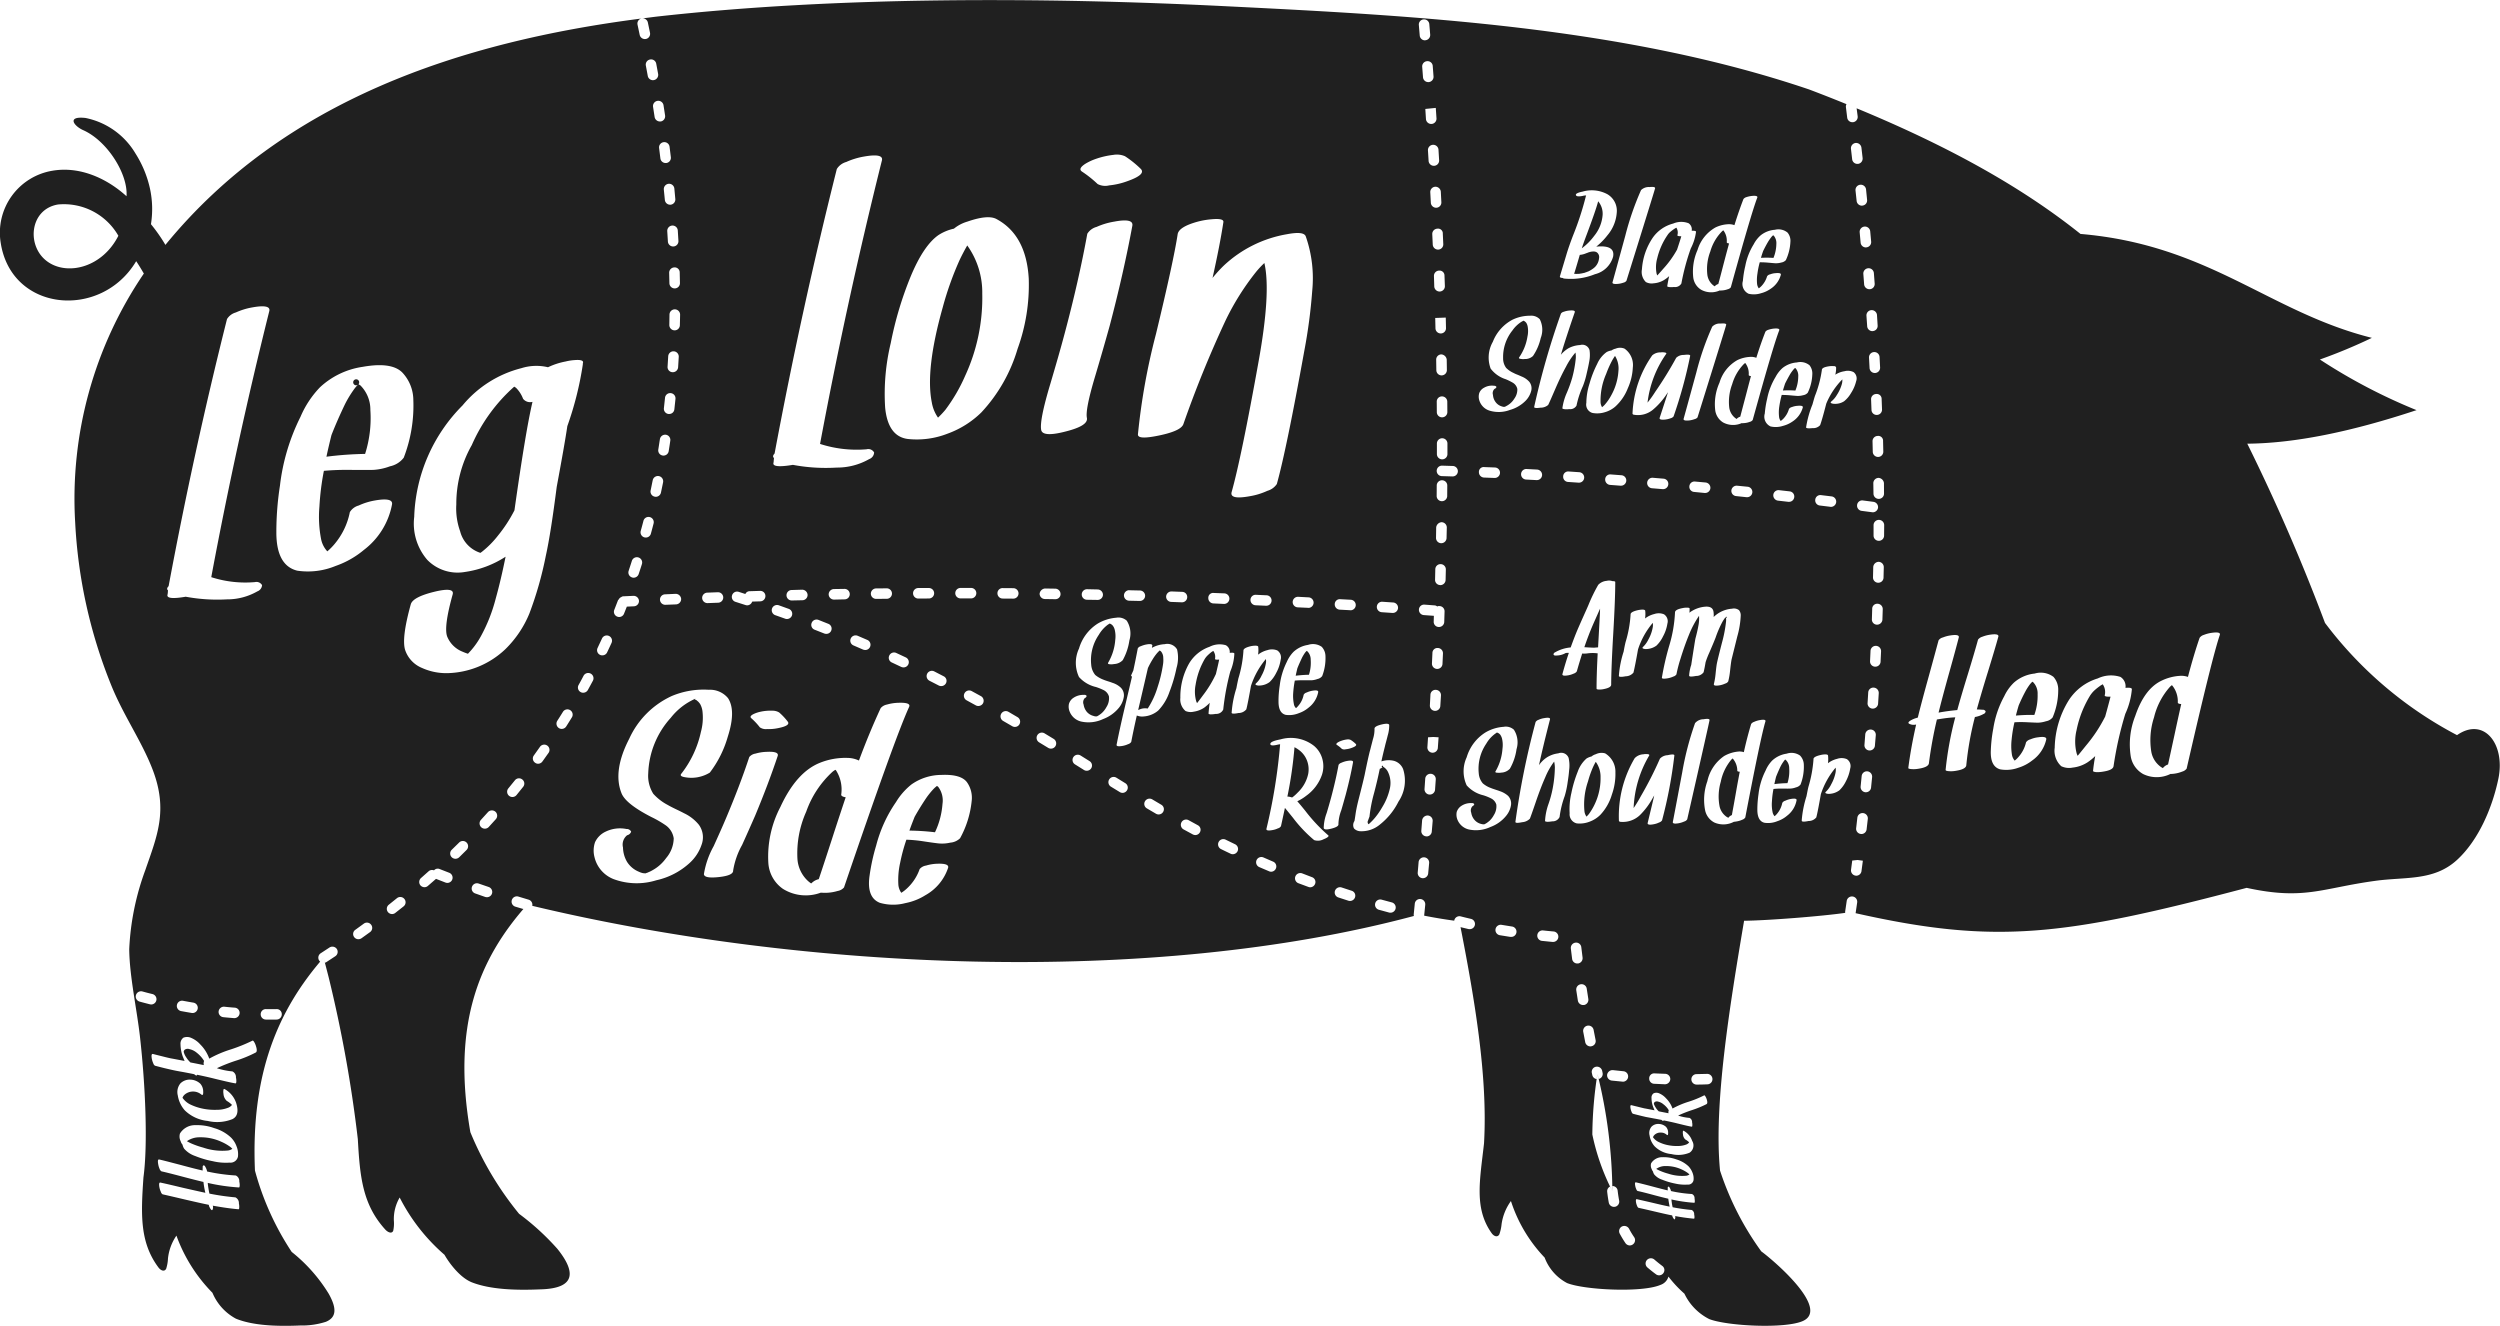 <svg height="166" viewBox="0 0 313 166" width="313" xmlns="http://www.w3.org/2000/svg"><path d="m3426.16 2758.49c-.02 0-.01.01-.02.01h.05c-.07.01-.08.01-.03-.01zm111.5 14.75a3.977 3.977 0 0 0 .29-.31 7.606 7.606 0 0 0 1.47-4.63 3.177 3.177 0 0 0 -.6-1.92q-.15.255-.3.57a12.121 12.121 0 0 0 -.67 1.88 8.807 8.807 0 0 0 -.44 3.8 1.454 1.454 0 0 0 .25.61zm-93.31-2.75a4.447 4.447 0 0 0 -.65-3.04.437.437 0 0 0 -.08-.07 2.383 2.383 0 0 0 -.35.24 12.279 12.279 0 0 0 -3.3 5 12.742 12.742 0 0 0 -1.1 5.92 4.117 4.117 0 0 0 1.32 2.76 3.346 3.346 0 0 0 .4.31.6.6 0 0 1 .08-.07 1.859 1.859 0 0 1 .87-.47q.465-1.365 1.68-5.11c.7-2.17 1.27-3.88 1.69-5.14-.38-.06-.57-.18-.56-.33zm14.83-66.95a39.425 39.425 0 0 0 -2.11 5.91q-2.205 7.815-1.38 11.92a4.683 4.683 0 0 0 .78 1.92 11.694 11.694 0 0 0 .92-.98 21.063 21.063 0 0 0 2.47-4.24 23.317 23.317 0 0 0 2.15-10.31 10.1 10.1 0 0 0 -1.88-6.03c-.32.56-.64 1.16-.95 1.81zm-2.83 65.86c-.08.04-.1.06-.06.04a3.425 3.425 0 0 0 -.39.35 9.913 9.913 0 0 0 -.87 1.07c-.56.83-1.05 1.63-1.49 2.41-.21.54-.44 1.11-.65 1.72a30.432 30.432 0 0 1 3.2.21 9.9 9.9 0 0 0 .94-3.55 2.835 2.835 0 0 0 -.53-2.13c-.06-.05-.12-.09-.15-.12zm46.27-16.91c-.03.03-.04.04-.02.03a1.624 1.624 0 0 0 -.18.2 5.508 5.508 0 0 0 -.37.61c-.22.47-.42.91-.59 1.34q-.105.435-.21.93a16.189 16.189 0 0 1 1.66-.12 4.927 4.927 0 0 0 .22-1.88 1.459 1.459 0 0 0 -.42-1.06c-.04-.02-.07-.04-.09-.05zm-24.58-3.45h.02c-.04.01-.04.01-.02 0zm-51.95 9.48c-.02-.01.02-.01.05-.02a1.739 1.739 0 0 1 -.32.01c.03.01.04.01.01.01h.06a.212.212 0 0 0 .07.03h.01a.652.652 0 0 1 .12-.03zm-6.17 21.83c-.02 0-.05-.01-.08-.01-.01.01 0 .01-.02.01zm-.08-.01c.05-.01.09-.02.07-.02a.145.145 0 0 1 -.07.02zm-.02.01c.01 0 .02 0 .02-.01h-.03c-.03.01-.03 0-.06.01zm105.05-6.15a.028.028 0 0 0 -.03.01.1.1 0 0 1 .03-.01zm-33.94-21.71-.01.01a1.468 1.468 0 0 1 -.15.09c-.02.02-.04.03-.05.04s-.01.01-.02.01a6.2 6.2 0 0 0 -.5.44 2.356 2.356 0 0 0 -.38.5c-.17.3-.32.61-.45.9a9.533 9.533 0 0 0 -.65 2.25 4.456 4.456 0 0 0 .08 2.08c.03.07.06.14.1.22.1-.12.35-.44.73-.96a13.889 13.889 0 0 0 1.63-2.68c.18-.75.32-1.35.41-1.81-.36.03-.53 0-.52-.09a1.247 1.247 0 0 0 -.22-1zm-6.71-.05c-.11.1-.2.2-.28.28a5.85 5.85 0 0 0 -.57.78 10.83 10.83 0 0 0 -.62 1.14c-.11.47-.51 2.22-1.22 5.25a.188.188 0 0 1 .08-.02 1.7 1.7 0 0 1 1.11-.16 10.246 10.246 0 0 0 1.24-2.68 16.914 16.914 0 0 0 .67-2.78 3.449 3.449 0 0 0 .04-.88 1.242 1.242 0 0 0 -.28-.81 1.36 1.36 0 0 0 -.17-.12zm18.6 15.44a3.087 3.087 0 0 0 -.14-1.62 2.937 2.937 0 0 0 -.94-1.3 4.062 4.062 0 0 0 -.64-.41 50.626 50.626 0 0 1 -.89 6.18 1.877 1.877 0 0 1 .59.12c.05-.04.1-.08.16-.12a5.234 5.234 0 0 0 .54-.5 4.517 4.517 0 0 0 1.32-2.35zm9.37-.89a.087.087 0 1 0 -.02.03 1.445 1.445 0 0 1 -.39.24c-.01.07-.02.1-.02.08-.19.93-.42 1.91-.69 2.93a18.137 18.137 0 0 0 -.58 2.97s-.07.17-.18.49a.375.375 0 0 0 .06.46v.01a1.07 1.07 0 0 0 .16-.14 6.4 6.4 0 0 0 .52-.53c.01-.01.07-.08.17-.2q.165-.21.3-.39a10.647 10.647 0 0 0 .59-.92 7.56 7.56 0 0 0 .91-2.21 3.15 3.15 0 0 0 -.24-2.21 1.509 1.509 0 0 0 -.59-.61zm12.69 7.21c.03-.01.04-.02.03-.02s-.02.01-.03.02zm38.93-54.3a4.663 4.663 0 0 0 .36-1.75 1.416 1.416 0 0 0 -.32-1.03.922.922 0 0 0 -.08-.05c-.03.02-.04.03-.02.02a1.018 1.018 0 0 0 -.18.18 5.119 5.119 0 0 0 -.4.55c-.24.42-.46.82-.65 1.21-.09.27-.18.56-.27.86a11.709 11.709 0 0 1 1.56.01zm-87.45 40.79a.01.01 0 0 1 .01-.01h-.02a.028.028 0 0 1 -.03.01zm50.14 2.01c-.01 0 .01-.01.03-.01-.06.01-.11.02-.16.03h.03c.01 0 .03.01.04.01zm12.86-15.5c-.45 1.02-.75 1.69-.89 2.01q-.57 1.32-1.08 2.82c.75.05 1.17.06 1.26.06.16-.02.31-.03.46-.04.15-2.69.24-4.31.25-4.85zm-61.35 1.86c-.01 0 .01-.01.02-.02a.453.453 0 0 1 -.16.03h.03a.09.09 0 0 0 .05.01c-.01 0 .01-.01.06-.02zm48.53 13.62-.01.01c.01 0 .02-.01.03-.01-.04.01-.05.01-.02 0zm-50.13-2h-.04c-.01 0 0 0-.01.01a.062.062 0 0 1 .05-.01zm-.04 0c.03-.01.04-.02.03-.01s-.02.01-.03.01zm48.55 13.51a.048.048 0 0 1 -.04.01h-.01a.109.109 0 0 0 .05-.01zm28.59-67.48c.07.05.14.1.21.14a.3.3 0 0 1 .03-.04.87.87 0 0 1 .41-.25c.13-.45.35-1.3.67-2.54.28-1.07.51-1.92.68-2.54-.19-.02-.29-.07-.29-.15a2.177 2.177 0 0 0 -.4-1.46.4.4 0 0 0 -.04-.03 1.122 1.122 0 0 0 -.16.13 5.886 5.886 0 0 0 -1.46 2.52 6.142 6.142 0 0 0 -.37 2.91 2.036 2.036 0 0 0 .72 1.31zm-16.99-1.42h.14a.32.32 0 0 1 .07-.01.913.913 0 0 0 .2-.03 1.572 1.572 0 0 0 .23-.04c.01 0 .04-.01.1-.02a.386.386 0 0 1 .11-.02c.09-.03.13-.05.14-.05a.326.326 0 0 1 .1-.03c.09-.04.18-.07.25-.1a.348.348 0 0 0 .13-.06.826.826 0 0 0 .13-.07 1 1 0 0 0 .18-.11 2.259 2.259 0 0 0 .45-.35 1.8 1.8 0 0 0 .48-1.05.75.75 0 0 0 -.21-.7.585.585 0 0 0 -.27-.14.2.2 0 0 1 -.06-.02h-.12a.17.17 0 0 0 -.1 0h-.1s-.04.01-.1.02a.563.563 0 0 0 -.1.02l-.01-.01c0 .01 0 .01-.01.01-.1.03-.19.05-.25.07h-.01l-.02.02q-.18.06-.33.12a2.373 2.373 0 0 1 -.72.17c-.4 1.38-.64 2.17-.71 2.37.14.01.2.01.18.01a1.748 1.748 0 0 0 .23 0zm-6.7 5.85c-.01 0 .01 0 .02-.01a.777.777 0 0 1 -.16.02h.04a.227.227 0 0 0 .04.01c-.01 0 .01-.01.06-.02zm-2.41 10.8c.02-.01.04-.02.03-.02s-.02.01-.03.02zm.03 0a.032.032 0 0 0 -.03 0zm19.08-16.45c.1-.11.36-.39.76-.85a12.4 12.4 0 0 0 1.72-2.39c.23-.69.41-1.25.53-1.67-.34 0-.5-.04-.49-.13a1.158 1.158 0 0 0 -.13-.95v.01a.935.935 0 0 0 -.15.08.107.107 0 0 0 -.05.03c-.01 0-.01.01-.02.01a4.83 4.83 0 0 0 -.51.38 1.838 1.838 0 0 0 -.39.44 8.666 8.666 0 0 0 -1.27 2.87 4.173 4.173 0 0 0 -.08 1.96c.03.07.05.14.08.21zm-7.91-4.94a4.713 4.713 0 0 0 1.07-2.66 2.416 2.416 0 0 0 -.56-1.69c-.2.78-.68 2.15-1.42 4.13-.27.71-.48 1.3-.63 1.76a7.254 7.254 0 0 0 1.54-1.54zm-8.76 10.58h.02c-.04.01-.04.01-.02 0zm64.29 46.78a2.026 2.026 0 0 0 -.54-1.48 1.225 1.225 0 0 0 -.12-.08q-.075.06-.03.03a3.2 3.2 0 0 0 -.26.28 7.363 7.363 0 0 0 -.54.83c-.34.63-.63 1.24-.88 1.83-.12.4-.24.82-.35 1.27a21.759 21.759 0 0 1 2.31-.08 7.179 7.179 0 0 0 .41-2.6zm17.55 1.05a3.159 3.159 0 0 0 -.69-2.13.209.209 0 0 0 -.06-.04 2.2 2.2 0 0 0 -.23.2 8.828 8.828 0 0 0 -1.99 3.81 9.143 9.143 0 0 0 -.35 4.3 2.952 2.952 0 0 0 1.15 1.88 1.982 1.982 0 0 0 .31.19.457.457 0 0 0 .04-.06 1.435 1.435 0 0 1 .6-.4c.15-.67.42-1.92.82-3.77.34-1.59.62-2.86.83-3.79-.28-.02-.42-.08-.43-.19zm34.96 4.08a49.36 49.36 0 0 1 -16.53-14.05 243.443 243.443 0 0 0 -9.73-22.44c5.89-.05 12.92-1.46 21.19-4.2a70.188 70.188 0 0 1 -12.1-6.34 65.83 65.83 0 0 0 6.51-2.71c-12.86-3.22-20.34-11.64-36.48-13.01-7.15-5.71-16.17-10.83-28.03-15.73l.13 1a.664.664 0 0 1 -.58.74h-.08a.649.649 0 0 1 -.65-.57l-.16-1.3a.638.638 0 0 1 .07-.39c-1.52-.62-3.07-1.23-4.68-1.84-23.17-7.85-49.03-9.23-73.02-10.42-22.77-1.14-48.62-1.24-71.28 1.3-.58.07-1.16.15-1.74.22a.654.654 0 0 1 .65.51l.27 1.29a.658.658 0 0 1 -.51.78c-.04 0-.09.01-.13.01a.663.663 0 0 1 -.65-.52l-.27-1.28a.648.648 0 0 1 .48-.77c-22.55 2.9-44.73 10.17-59.59 28.34a20.852 20.852 0 0 0 -1.81-2.59 12.058 12.058 0 0 0 -.12-4.44 13.638 13.638 0 0 0 -1.81-4.4 9.445 9.445 0 0 0 -6.26-4.46c-2.43-.27-1.44 1.04-.24 1.55 3.02 1.38 5.58 5.53 5.37 8.25-2.46-2.24-5.83-3.77-9.24-3.2a7.866 7.866 0 0 0 -6.51 9.04c1.35 8.69 12.61 9.62 16.96 2.29.25.36.62.97.96 1.55a50.092 50.092 0 0 0 -8.6 31.11 62.615 62.615 0 0 0 4.48 20.34c1.52 3.81 3.85 7.08 5.21 10.63 1.98 5.14.56 8.35-.91 12.62a32.726 32.726 0 0 0 -2.01 9.87c.03 3.43.97 7.57 1.36 11.12.67 5.98.98 13.37.42 17.47-.32 4.64-.47 8.13 1.88 11.28.26.35.72.59.96.17a4.77 4.77 0 0 0 .23-1.3 6.2 6.2 0 0 1 1.06-2.86 19.763 19.763 0 0 0 4.51 7.16 6.528 6.528 0 0 0 2.94 3.24c2.11.86 5.09.98 8.06.85a9.764 9.764 0 0 0 3.2-.46c1.27-.53 1.44-1.58.35-3.52a20.078 20.078 0 0 0 -4.63-5.23 34.975 34.975 0 0 1 -4.6-10.19c-.52-12.18 2.89-20.12 8.59-26.65-.14.17-.28.33-.43.5a1.741 1.741 0 0 1 -.12-.14.661.661 0 0 1 .19-.91l1.1-.72a.672.672 0 0 1 .92.18.659.659 0 0 1 -.19.91l-1.11.73a.455.455 0 0 1 -.19.08l-.17-.63c.19.72.4 1.52.63 2.42a166.148 166.148 0 0 1 3.66 20.3c.26 4.65.57 8.15 3.42 11.3.31.35.82.6 1.01.18a4.3 4.3 0 0 0 .08-1.31 5.334 5.334 0 0 1 .73-2.86 23.68 23.68 0 0 0 5.61 7.17c.52.92 1.9 2.87 3.48 3.47 2.3.88 5.42.99 8.49.86 4.79-.11 4.28-2.45 2.15-5.09a31.4 31.4 0 0 0 -4.78-4.37 40.308 40.308 0 0 1 -6.1-10.22c-2.32-13.33.97-21.6 7.11-28.48l-.48.54-.98-.29a.66.66 0 1 1 .39-1.26l1.26.38a.661.661 0 0 1 .45.77c33.94 8.13 77.48 10.07 110.38 1.27a.55.55 0 0 1 -.02-.22l.13-1.31a.651.651 0 0 1 .72-.59.66.66 0 0 1 .59.72l-.13 1.31-.01.05c1.2.24 2.46.45 3.77.63l.01-.06a.659.659 0 0 1 .8-.48c.42.11.85.21 1.27.31a.652.652 0 0 1 -.14 1.29.757.757 0 0 1 -.15-.01c-.33-.08-.66-.16-1-.24l-.14-.71c1.87 9.48 3.57 19.35 3.08 27.78-.52 4.65-1.26 8.14.96 11.25.24.34.69.58.95.16a5.339 5.339 0 0 0 .29-1.31 6.5 6.5 0 0 1 1.17-2.88 18.389 18.389 0 0 0 4.22 7.08 5.978 5.978 0 0 0 2.81 3.19c2.15.86 9.35 1.23 11.69.23a1.553 1.553 0 0 0 1-1.04 14.922 14.922 0 0 0 2 2.14 6.862 6.862 0 0 0 3.11 3.18c2.24.87 9.48 1.24 11.72.24 3.42-1.53-3.61-7.55-5.21-8.72a36.483 36.483 0 0 1 -5.16-10.11c-.81-8.23 1.21-20.62 3.01-31.28 2.95-.03 9.78-.57 12.66-.99a.669.669 0 0 1 0-.2l.19-1.3a.662.662 0 0 1 1.31.19l-.19 1.3-.01.05c17.47 3.93 25.95 2.91 48.96-3.17 7.26 1.58 9.4.03 16.12-.88 3.74-.52 7.3.05 10.21-2.61 2.77-2.54 4.46-6.67 5.19-10.19.89-4.35-1.83-7.78-5.18-5.44zm-301.52-59.18c-2.84-1.84-2.48-6.66 1.18-7.26a7.854 7.854 0 0 1 7.54 3.92c-1.98 3.91-6.21 4.98-8.72 3.34zm90.88 23.92q3.39-18.12 7.79-35.62a2.031 2.031 0 0 1 1.18-.88 9.162 9.162 0 0 1 2.17-.67c1.71-.31 2.47-.13 2.29.5q-4.38 17.535-7.74 35.47a14.852 14.852 0 0 0 5.83.67.832.832 0 0 1 .94.4.928.928 0 0 1 -.62.83 8.077 8.077 0 0 1 -4.05 1.06 22.279 22.279 0 0 1 -5.5-.34c-1.68.28-2.5.21-2.44-.21a1.487 1.487 0 0 0 .04-.33 3.075 3.075 0 0 0 .03-.32c-.17-.14-.14-.33.08-.56zm14.04 18.19-1.32.01a.658.658 0 0 1 -.67-.64.668.668 0 0 1 .66-.67l1.32-.01h.01a.655.655 0 1 1 0 1.31zm1.19 6.78 1.2.56a.657.657 0 0 1 -.28 1.25.717.717 0 0 1 -.29-.06l-1.19-.56a.643.643 0 0 1 -.31-.87.655.655 0 0 1 .87-.32zm-3.28-.76a.64.64 0 0 1 -.6.39.857.857 0 0 1 -.27-.05l-1.2-.52a.653.653 0 0 1 -.35-.86.67.67 0 0 1 .87-.35l1.21.52a.655.655 0 0 1 .34.87zm-5.18-6.57a.673.673 0 0 1 .65-.67l1.32-.02h.01a.655.655 0 0 1 .66.64.645.645 0 0 1 -.64.67l-1.32.03h-.02a.671.671 0 0 1 -.66-.65zm.32 4.53a.647.647 0 0 1 -.61.41.727.727 0 0 1 -.25-.04l-1.22-.48a.645.645 0 0 1 -.37-.85.658.658 0 0 1 .85-.38l1.23.49a.645.645 0 0 1 .37.85zm-2.96-4.47a.657.657 0 0 1 -.64.67l-1.32.03h-.02a.655.655 0 1 1 -.01-1.31l1.32-.04a.687.687 0 0 1 .67.65zm-3.61 1.3 1.25.45a.658.658 0 0 1 .4.84.669.669 0 0 1 -.62.43.62.62 0 0 1 -.23-.04l-1.24-.44a.661.661 0 0 1 -.4-.84.67.67 0 0 1 .84-.4zm-.07 15.38a5.723 5.723 0 0 1 -1.41.12 1.306 1.306 0 0 1 -.89-.22 7.9 7.9 0 0 0 -1.07-1.14c-.19-.17-.08-.35.35-.55a3.838 3.838 0 0 1 .85-.27 5.684 5.684 0 0 1 1.41-.12 1.6 1.6 0 0 1 .88.22 7.453 7.453 0 0 1 1.07 1.14c.26.33-.13.61-1.19.82zm-4.94-17.06.83.27a.58.58 0 0 1 .51-.35l1.32-.04a.638.638 0 0 1 .68.63.66.66 0 0 1 -.64.68l-1.02.03c-.01 0 0 .01 0 .01a.673.673 0 0 1 -.63.46.779.779 0 0 1 -.21-.04l-1.25-.4a.646.646 0 0 1 -.42-.83.653.653 0 0 1 .83-.42zm-3.94.1 1.32-.05a.655.655 0 0 1 .05 1.31l-1.32.05h-.03a.667.667 0 0 1 -.66-.63.66.66 0 0 1 .64-.68zm-4.57-24.98a.654.654 0 0 1 .59.72l-.14 1.31a.643.643 0 0 1 -.65.58h-.08a.652.652 0 0 1 -.58-.72l.14-1.3a.649.649 0 0 1 .72-.59zm-.4-3.31.08-1.31a.661.661 0 0 1 1.32.07l-.08 1.32a.664.664 0 0 1 -.66.61h-.05a.643.643 0 0 1 -.61-.69zm-.21 8.52a.655.655 0 0 1 .55.75c-.06.44-.13.87-.2 1.31a.656.656 0 0 1 -.65.55.448.448 0 0 1 -.11-.01.648.648 0 0 1 -.54-.75c.07-.43.13-.86.2-1.29a.666.666 0 0 1 .75-.56zm-.87 5.18a.665.665 0 0 1 .52.77c-.09.44-.18.87-.27 1.3a.663.663 0 0 1 -.65.52.784.784 0 0 1 -.14-.02.649.649 0 0 1 -.5-.78c.09-.42.17-.85.26-1.27a.662.662 0 0 1 .78-.52zm.77 14.8 1.32-.06a.686.686 0 0 1 .69.63.668.668 0 0 1 -.64.69l-1.31.05h-.03a.655.655 0 0 1 -.03-1.31zm1.85-33.69a.655.655 0 0 1 -.66.64h-.01a.666.666 0 0 1 -.65-.67l.02-1.31a.666.666 0 0 1 .67-.65.668.668 0 0 1 .66.67zm.01-5.28a.659.659 0 0 1 -.65.67h-.01a.664.664 0 0 1 -.66-.65l-.03-1.3a.666.666 0 0 1 .64-.68.629.629 0 0 1 .68.64zm-.27-6.58.08 1.31a.66.66 0 0 1 -.63.69h-.03a.658.658 0 0 1 -.66-.62l-.08-1.3a.666.666 0 0 1 .62-.7.66.66 0 0 1 .7.62zm-.43-5.25.12 1.3a.661.661 0 0 1 -.6.72h-.05a.663.663 0 0 1 -.66-.6l-.13-1.3a.675.675 0 0 1 .6-.72.668.668 0 0 1 .72.6zm-.6-5.24.16 1.3a.657.657 0 0 1 -.57.74h-.08a.66.66 0 0 1 -.66-.58l-.16-1.29a.655.655 0 0 1 .57-.74.662.662 0 0 1 .74.57zm-.76-5.21.2 1.3a.663.663 0 0 1 -.55.75h-.1a.674.674 0 0 1 -.66-.55l-.2-1.3a.663.663 0 0 1 1.31-.2zm-1.68-5.71a.652.652 0 0 1 .77.52l.24 1.3a.669.669 0 0 1 -.54.76c-.04 0-.07.01-.11.01a.655.655 0 0 1 -.65-.54l-.24-1.29a.649.649 0 0 1 .53-.76zm-.83 57.76a.656.656 0 1 1 1.27.33c-.11.42-.22.85-.34 1.28a.651.651 0 0 1 -.63.48 1.1 1.1 0 0 1 -.18-.02.658.658 0 0 1 -.46-.81c.12-.42.23-.84.34-1.26zm-1.45 5.01a.661.661 0 0 1 1.26.4c-.13.42-.27.84-.41 1.26a.667.667 0 0 1 -.63.45.522.522 0 0 1 -.21-.04.648.648 0 0 1 -.41-.83c.13-.41.27-.82.4-1.24zm-1.73 4.92a.382.382 0 0 1 .09-.09.553.553 0 0 1 .24-.26c.02-.01.03-.01.05-.02a.614.614 0 0 1 .23-.11l1.32-.06a.671.671 0 0 1 .69.62.66.66 0 0 1 -.63.69l-.89.04-.35.88a.657.657 0 0 1 -.61.42.687.687 0 0 1 -.24-.05.648.648 0 0 1 -.37-.85zm-2.56 5.98c.18-.39.37-.79.55-1.18a.658.658 0 0 1 1.2.54c-.18.4-.37.8-.56 1.2a.648.648 0 0 1 -.6.37.568.568 0 0 1 -.28-.06.643.643 0 0 1 -.31-.87zm-56.05 44.62c-.43-.11-.86-.22-1.29-.34a.658.658 0 0 1 -.46-.81.666.666 0 0 1 .81-.46c.42.12.85.23 1.27.33a.661.661 0 0 1 -.17 1.3 1 1 0 0 1 -.16-.02zm11.15 22.93a24.105 24.105 0 0 1 -3.91-.57c.02.26.06.52.1.77s.08.43.11.57a29.944 29.944 0 0 0 3.25.47.783.783 0 0 1 .44.76 1.868 1.868 0 0 1 .04.51c0 .15-.03.22-.08.22-.98-.08-2.05-.24-3.23-.45a.7.7 0 0 1 -.03.51c-.06.09-.15.06-.26-.12a2.007 2.007 0 0 1 -.17-.32 1.041 1.041 0 0 0 -.05-.18c-.71-.14-1.67-.36-2.89-.64-1.39-.33-2.35-.55-2.88-.67a.518.518 0 0 1 -.22-.31 2.448 2.448 0 0 1 -.18-.56c-.08-.44-.03-.64.13-.6.54.11 1.47.33 2.81.65 1.18.27 2.12.48 2.81.63a11.805 11.805 0 0 1 -.24-1.36c-.59-.14-1.47-.36-2.64-.67s-2.04-.53-2.62-.66a.6.6 0 0 1 -.23-.31 2.376 2.376 0 0 1 -.17-.57c-.08-.44-.04-.64.13-.6.58.13 1.48.37 2.71.69 1.18.32 2.09.55 2.72.69 0-.16 0-.29.01-.41a.229.229 0 0 1 .1-.24.235.235 0 0 1 .21.16 1.731 1.731 0 0 1 .24.61 22.615 22.615 0 0 0 3.59.5.774.774 0 0 1 .44.77 1.839 1.839 0 0 1 .05.5c-.01.15-.04.23-.09.23zm-7.06-11.21a2.59 2.59 0 0 0 1.05.86 6.633 6.633 0 0 0 1.56.5 7.342 7.342 0 0 0 1.61.13 3.9 3.9 0 0 0 1.53-.28 1.1 1.1 0 0 0 .43-.33.467.467 0 0 0 -.09-.1 3.118 3.118 0 0 0 -.56-.41 1.307 1.307 0 0 1 -.41-.88 1.451 1.451 0 0 1 -.02-.37c.01-.21.06-.28.16-.23a3.113 3.113 0 0 1 1.44 1.72c.33 1.03.19 1.71-.45 2.04a5.111 5.111 0 0 1 -3.11.23 4.765 4.765 0 0 1 -2.86-1.32 3.659 3.659 0 0 1 -.88-1.87 1.711 1.711 0 0 1 .33-1.51 1.648 1.648 0 0 1 1.25-.47 1.906 1.906 0 0 1 1.24.51 1.468 1.468 0 0 1 .36 1 .964.964 0 0 1 -.02.31c-.04.12-.11.13-.22.04a1.62 1.62 0 0 0 -2.12.05 1.055 1.055 0 0 0 -.2.28.944.944 0 0 1 -.03.09.01.01 0 0 0 .01.01zm6.93 7.36a.949.949 0 0 1 -1.04.74 7.011 7.011 0 0 1 -2.12-.18 11.865 11.865 0 0 1 -2.2-.65 3.167 3.167 0 0 1 -1.37-.91 1.507 1.507 0 0 1 -.21-.51 1.093 1.093 0 0 1 -.23-.43 1.306 1.306 0 0 1 -.09-.96 2.2 2.2 0 0 1 1.97-1.05 6.261 6.261 0 0 1 2.32.37 5.145 5.145 0 0 1 2.1 1.18 3.007 3.007 0 0 1 .7 1.11 2.571 2.571 0 0 1 .17 1.29zm2.22-13.04a15.383 15.383 0 0 1 -2.42 1 20.551 20.551 0 0 0 -2.44.96 8.933 8.933 0 0 0 1.95.4.785.785 0 0 1 .44.76 1.909 1.909 0 0 1 .05.51c-.01.15-.04.23-.09.23-.22-.02-1.06-.2-2.49-.55-.71-.18-1.49-.36-2.34-.53-.03.1-.08.13-.15.08a1.36 1.36 0 0 1 -.17-.12c.02.01 0 0-.05-.03-.25-.06-.69-.14-1.31-.26-.57-.1-1.01-.18-1.32-.25-.29-.06-.66-.15-1.13-.26-.56-.14-.93-.24-1.13-.29a.519.519 0 0 1 -.22-.3 2.532 2.532 0 0 1 -.18-.57c-.08-.44-.03-.64.14-.6s.55.14 1.12.28c.47.12.84.21 1.13.27.24.04.81.15 1.71.32l-.21-.51a4.666 4.666 0 0 1 -.3-1.58.929.929 0 0 1 .36-.82 1.23 1.23 0 0 1 1.01.04 3.188 3.188 0 0 1 1.12.82 4.668 4.668 0 0 1 .98 1.44c.05.11.09.22.13.32a14.136 14.136 0 0 1 2.69-1.15 20.82 20.82 0 0 0 2.72-1.1c.05-.03.12.02.2.15a2.151 2.151 0 0 1 .22.48c.16.48.16.77-.02.86zm-9.86-5.95a.652.652 0 0 1 .77-.53c.43.08.86.16 1.29.23a.654.654 0 0 1 -.11 1.3.448.448 0 0 1 -.11-.01c-.43-.07-.87-.15-1.31-.23a.656.656 0 0 1 -.53-.76zm5.22.8a.668.668 0 0 1 .72-.59c.44.05.87.09 1.3.12a.655.655 0 0 1 .61.71.663.663 0 0 1 -.66.6h-.05c-.44-.04-.89-.07-1.33-.12a.66.66 0 0 1 -.59-.72zm1.05-51.59a21.7 21.7 0 0 1 -5.17-.33c-1.57.27-2.34.2-2.29-.2a1.862 1.862 0 0 0 .05-.3c.01-.15.02-.25.02-.3-.16-.13-.13-.31.08-.52q3.18-17.025 7.31-33.44a1.893 1.893 0 0 1 1.11-.83 8.53 8.53 0 0 1 2.04-.63c1.6-.29 2.31-.12 2.14.48q-4.11 16.44-7.26 33.29a13.844 13.844 0 0 0 5.47.62.807.807 0 0 1 .89.38.89.89 0 0 1 -.59.78 7.591 7.591 0 0 1 -3.8 1zm6.2 52.61h-1.33a.653.653 0 0 1 -.65-.67.639.639 0 0 1 .67-.64h1.3a.63.63 0 0 1 .67.65.659.659 0 0 1 -.66.66zm11.71-10.95-1.07.77a.689.689 0 0 1 -.39.12.649.649 0 0 1 -.53-.27.638.638 0 0 1 .15-.91l1.06-.77a.656.656 0 0 1 .92.14.649.649 0 0 1 -.14.92zm-.77-47.85a11.269 11.269 0 0 1 -3.55 2.01 9.064 9.064 0 0 1 -4.79.59q-2.625-.645-2.62-4.8a37.752 37.752 0 0 1 .45-5.84 25.9 25.9 0 0 1 2.57-8.62 12.244 12.244 0 0 1 2.44-3.7 9.935 9.935 0 0 1 5.34-2.56c2.4-.43 4.06-.2 4.96.7a5.069 5.069 0 0 1 1.39 3.46 18.12 18.12 0 0 1 -1.2 7.21 2.894 2.894 0 0 1 -1.72 1.08 7.179 7.179 0 0 1 -2.08.45c-.37.01-1.41.01-3.11 0a30.8 30.8 0 0 0 -3.09.12 32.924 32.924 0 0 0 -.56 4.49 14.815 14.815 0 0 0 .2 4 3.17 3.17 0 0 0 .79 1.59 7.635 7.635 0 0 0 .9-.91 8.853 8.853 0 0 0 1.92-4 1.862 1.862 0 0 1 1.11-.83 8.048 8.048 0 0 1 2.03-.63c1.53-.27 2.25-.1 2.14.5a9.293 9.293 0 0 1 -3.52 5.69zm4.98 44.62-1.04.82a.649.649 0 0 1 -.41.15.668.668 0 0 1 -.52-.25.652.652 0 0 1 .11-.92l1.02-.82a.664.664 0 0 1 .93.1.652.652 0 0 1 -.09.92zm5.46-2.93a.687.687 0 0 1 -.24-.05l-1.18-.46v.01l-1 .87a.65.65 0 0 1 -.43.17.7.7 0 0 1 -.5-.22.662.662 0 0 1 .06-.93l.98-.87a.662.662 0 0 1 .65-.09.61.61 0 0 1 .67-.18l1.23.48a.656.656 0 0 1 -.24 1.27zm2.43-4.14-.94.93a.7.7 0 0 1 -.46.19.673.673 0 0 1 -.48-.2.661.661 0 0 1 .01-.93l.94-.92a.658.658 0 0 1 .93.93zm2.53 5.93a.761.761 0 0 1 -.21-.03l-1.25-.44a.648.648 0 0 1 -.41-.83.659.659 0 0 1 .84-.41l1.25.43a.657.657 0 0 1 -.22 1.28zm1.12-9.77-.89.98a.666.666 0 0 1 -.49.21.66.66 0 0 1 -.49-1.1l.88-.97a.674.674 0 0 1 .94-.05.662.662 0 0 1 .05.93zm3.42-4.05-.83 1.03a.661.661 0 0 1 -1.03-.83l.83-1.02a.652.652 0 0 1 .92-.1.644.644 0 0 1 .11.92zm.78-21.7a13.354 13.354 0 0 1 -3.01 4.47 10.881 10.881 0 0 1 -7.33 3 7.388 7.388 0 0 1 -3.1-.65 3.711 3.711 0 0 1 -2.11-2.23q-.48-1.485.7-5.74c.18-.63 1.22-1.16 3.07-1.6 1.64-.38 2.36-.26 2.17.38-.76 2.72-.98 4.47-.68 5.26a3.418 3.418 0 0 0 1.89 1.88 7.189 7.189 0 0 0 .71.27c.15-.17.26-.28.32-.35a9.882 9.882 0 0 0 1.29-1.83 20.354 20.354 0 0 0 1.86-4.71q.66-2.37 1.24-5.26a12.625 12.625 0 0 1 -5.09 1.91 5.3 5.3 0 0 1 -4.71-1.51 6.948 6.948 0 0 1 -1.64-5.38 20.7 20.7 0 0 1 6.05-13.96 14.035 14.035 0 0 1 7.35-4.66 6.258 6.258 0 0 1 3.35-.12 8.946 8.946 0 0 1 2.2-.72 6.513 6.513 0 0 1 1.18-.18c.69-.05 1.03.05 1.01.3a.451.451 0 0 1 -.03.13v.12a41.1 41.1 0 0 1 -1.94 7.72q-.3 2.07-1.33 7.61c-.48 3.74-.92 6.61-1.36 8.61a45.076 45.076 0 0 1 -2.06 7.24zm2.4 17.45c-.26.36-.51.72-.77 1.08a.664.664 0 0 1 -.54.28.6.6 0 0 1 -.38-.13.638.638 0 0 1 -.15-.91l.76-1.07a.657.657 0 0 1 1.08.75zm2.91-4.43c-.23.37-.46.75-.7 1.12a.666.666 0 0 1 -.56.31.643.643 0 0 1 -.35-.1.664.664 0 0 1 -.21-.91c.24-.37.47-.74.7-1.11a.658.658 0 1 1 1.12.69zm2.64-4.6c-.21.39-.42.78-.63 1.16a.671.671 0 0 1 -.58.34.609.609 0 0 1 -.32-.08.647.647 0 0 1 -.26-.89c.21-.38.42-.76.62-1.15a.662.662 0 0 1 1.17.62zm13.6 20.55a5.4 5.4 0 0 1 -1.46 2.24 9.077 9.077 0 0 1 -4.2 2.19 8.31 8.31 0 0 1 -5.31-.13 3.917 3.917 0 0 1 -2.43-2.77 3.245 3.245 0 0 1 .07-1.87 2.731 2.731 0 0 1 1.33-1.32 4.123 4.123 0 0 1 2.6-.33.614.614 0 0 1 .59.33.677.677 0 0 1 -.5.45 1.5 1.5 0 0 0 -.52 1.54 3.693 3.693 0 0 0 .51 1.8 3.144 3.144 0 0 0 1.45 1.22 2.562 2.562 0 0 0 .46.17.771.771 0 0 0 .25.03.41.41 0 0 0 .11.01.838.838 0 0 1 .1-.02c.08-.03.15-.05.23-.08a1.786 1.786 0 0 1 .25-.11 6.123 6.123 0 0 0 .73-.42 5.141 5.141 0 0 0 1.31-1.28 3.9 3.9 0 0 0 .95-2.47 2.43 2.43 0 0 0 -1.06-1.67 13.554 13.554 0 0 0 -1.76-1.01c-2.12-1.09-3.35-2.07-3.71-2.95q-1.125-2.79.95-6.82a10.787 10.787 0 0 1 5.34-5.37 10.292 10.292 0 0 1 4.63-.78 2.923 2.923 0 0 1 2.41 1.05c.68 1.05.67 2.65-.03 4.82a13.494 13.494 0 0 1 -2.25 4.5 4.423 4.423 0 0 1 -3.1.58c-.49-.08-.65-.22-.47-.44a12.908 12.908 0 0 0 2.45-5.22 6.779 6.779 0 0 0 .21-2.5 2.507 2.507 0 0 0 -.31-1.02c-.06-.08-.14-.18-.23-.28-.15-.12-.22-.19-.24-.2a2.16 2.16 0 0 0 -.25-.1 2.232 2.232 0 0 0 -.37.17 7.944 7.944 0 0 0 -2.58 2.15 10.87 10.87 0 0 0 -2.82 6.94 4.233 4.233 0 0 0 .63 2.57 6.528 6.528 0 0 0 1.81 1.4c.2.12.53.29.98.51.49.23.84.41 1.07.53a5.317 5.317 0 0 1 1.84 1.43 2.659 2.659 0 0 1 .34 2.53zm5.08.01a9.71 9.71 0 0 0 -1.12 3.2c.02.42-.58.69-1.8.82s-1.83.01-1.86-.37a10.671 10.671 0 0 1 1.22-3.5c.61-1.35 1.16-2.57 1.62-3.67 1.11-2.64 2.06-5.13 2.84-7.49a1.252 1.252 0 0 1 .78-.43 5.626 5.626 0 0 1 1.41-.22c1.04-.05 1.49.12 1.37.51-.8 2.4-1.75 4.9-2.83 7.49-.54 1.23-1.08 2.45-1.63 3.66zm11.96 5.76a5.615 5.615 0 0 1 -1.4.23c-.28 0-.52 0-.7-.02a5.406 5.406 0 0 1 -4.74-.47 4.273 4.273 0 0 1 -1.83-3.2 13.409 13.409 0 0 1 1.5-7.05q2.01-4.365 4.96-5.54a8.542 8.542 0 0 1 3.44-.61 3.473 3.473 0 0 1 1.44.33c.89-2.4 1.8-4.58 2.72-6.56a1.358 1.358 0 0 1 .79-.45 5.626 5.626 0 0 1 1.41-.22c1.09-.04 1.54.13 1.36.52q-1.755 3.81-8.15 22.6a1.36 1.36 0 0 1 -.8.44zm15.33-6.6a1.968 1.968 0 0 1 -1.23.55 4.533 4.533 0 0 1 -1.41.1c-.24-.02-.93-.11-2.04-.28a18.057 18.057 0 0 0 -2.04-.19 22.171 22.171 0 0 0 -.78 2.89 9.792 9.792 0 0 0 -.23 2.65 2.051 2.051 0 0 0 .37 1.11 4.328 4.328 0 0 0 .67-.51 5.987 5.987 0 0 0 1.63-2.46 1.287 1.287 0 0 1 .8-.44 5.465 5.465 0 0 1 1.4-.23c1.03-.04 1.48.14 1.36.52a6.137 6.137 0 0 1 -2.84 3.42 7.3 7.3 0 0 1 -2.51.99 5.957 5.957 0 0 1 -3.2-.04c-1.11-.44-1.54-1.57-1.28-3.39a24.806 24.806 0 0 1 .83-3.79 16.993 16.993 0 0 1 2.48-5.43 8.3 8.3 0 0 1 1.94-2.21 6.53 6.53 0 0 1 3.74-1.19c1.62-.07 2.69.23 3.2.91a3.368 3.368 0 0 1 .59 2.39 12.152 12.152 0 0 1 -1.45 4.63zm-3.9-30.02-1.32.01a.66.66 0 0 1 -.01-1.32h1.33a.655.655 0 1 1 0 1.31zm.67 9.13 1.18.61a.64.64 0 0 1 .28.88.674.674 0 0 1 -.89.28l-1.17-.6a.657.657 0 0 1 .6-1.17zm2.63-9.79a.659.659 0 0 1 .66-.66h1.32a.655.655 0 1 1 0 1.31h-1.32a.657.657 0 0 1 -.66-.65zm3.47 13.79a.671.671 0 0 1 -.58.33.609.609 0 0 1 -.32-.08l-1.15-.63a.652.652 0 0 1 -.26-.89.661.661 0 0 1 .89-.27l1.17.64a.666.666 0 0 1 .25.9zm1.81-13.78a.641.641 0 0 1 .67-.65l1.32.01a.655.655 0 1 1 -.01 1.31l-1.32-.01a.659.659 0 0 1 -.66-.66zm2.75 16.41a.645.645 0 0 1 -.57.32.656.656 0 0 1 -.33-.09l-1.14-.66a.661.661 0 0 1 .67-1.14l1.14.67a.656.656 0 0 1 .23.9zm-.23-47.01a19.9 19.9 0 0 1 -4.53 7.95 11.741 11.741 0 0 1 -4.25 2.67 10.545 10.545 0 0 1 -4.96.66c-1.66-.21-2.61-1.53-2.84-3.94a27.148 27.148 0 0 1 .7-8.06 44.59 44.59 0 0 1 2.49-8.33q1.62-3.9 3.49-5.2a5.843 5.843 0 0 1 1.93-.8 4.766 4.766 0 0 1 1.67-.88c1.75-.61 2.97-.71 3.67-.32 2.49 1.34 3.83 3.84 4.03 7.47a23.474 23.474 0 0 1 -1.4 8.78zm45.68 31.66 1.32.09a.655.655 0 0 1 -.04 1.31h-.04l-1.32-.09a.661.661 0 0 1 -.62-.7.652.652 0 0 1 .7-.61zm-5.27-.32 1.32.07a.661.661 0 0 1 -.04 1.32.06.06 0 0 1 -.04-.01l-1.32-.07a.661.661 0 0 1 -.62-.7.63.63 0 0 1 .7-.61zm1.38 18.63a2.666 2.666 0 0 1 -.72.16.648.648 0 0 1 -.47-.05 3.746 3.746 0 0 0 -.63-.5c-.11-.08-.07-.18.14-.32a2.319 2.319 0 0 1 .42-.19 3.18 3.18 0 0 1 .71-.17.84.84 0 0 1 .47.06 3.746 3.746 0 0 1 .63.5c.16.16-.03.33-.55.51zm-3.71-12.67a1.752 1.752 0 0 1 .47 1.19 6.219 6.219 0 0 1 -.41 2.47.983.983 0 0 1 -.59.37 2.56 2.56 0 0 1 -.72.16h-1.06a9.925 9.925 0 0 0 -1.06.04 12.591 12.591 0 0 0 -.2 1.54 5.061 5.061 0 0 0 .08 1.37.907.907 0 0 0 .27.54 2.135 2.135 0 0 0 .3-.31 2.949 2.949 0 0 0 .66-1.37.618.618 0 0 1 .38-.28 2.871 2.871 0 0 1 .7-.22c.53-.09.77-.03.74.17a3.213 3.213 0 0 1 -1.21 1.95 3.764 3.764 0 0 1 -1.22.69 3.151 3.151 0 0 1 -1.64.21q-.9-.225-.9-1.65a12.421 12.421 0 0 1 .15-2 8.934 8.934 0 0 1 .88-2.96 4.242 4.242 0 0 1 .84-1.27 3.426 3.426 0 0 1 1.83-.88 1.917 1.917 0 0 1 1.71.24zm-1.66-4.87a.227.227 0 0 1 -.04-.01l-1.32-.06a.661.661 0 0 1 .07-1.32l1.32.07a.661.661 0 0 1 -.03 1.32zm-16.38-46.76c.08-.64.96-1.19 2.63-1.63a9.9 9.9 0 0 1 1.66-.27c1.01-.09 1.48.03 1.44.35-.3 1.98-.76 4.31-1.36 7a17.367 17.367 0 0 1 1.39-1.53 15.312 15.312 0 0 1 7.95-3.95c1.38-.26 2.16-.18 2.33.27a15.877 15.877 0 0 1 .81 6.83 66.732 66.732 0 0 1 -.99 7.5q-2.235 12.36-3.44 16.68a2.127 2.127 0 0 1 -1.18.85 8.6 8.6 0 0 1 -2.17.67q-2.58.48-2.31-.51 1.215-4.32 3.38-16.38 1.56-8.655.72-12.3a11.485 11.485 0 0 0 -1.07 1.15 31.928 31.928 0 0 0 -3.83 6.13 139.116 139.116 0 0 0 -5.24 12.89c-.2.57-1.21 1.04-3.03 1.42s-2.69.34-2.66-.14a80.826 80.826 0 0 1 2.26-12.57q2.19-9.075 2.71-12.46zm11.76 45.86a.66.66 0 0 1 -.66.63h-.03l-1.32-.06a.666.666 0 0 1 -.63-.69.639.639 0 0 1 .69-.62l1.32.06a.651.651 0 0 1 .63.68zm-5.28-.23a.66.66 0 0 1 -.66.63h-.02l-1.32-.06a.66.66 0 0 1 -.64-.68.606.606 0 0 1 .69-.63l1.32.05a.66.66 0 0 1 .63.69zm-5.28-.21a.655.655 0 0 1 -.66.64h-.02l-1.32-.05a.657.657 0 0 1 -.64-.67.669.669 0 0 1 .66-.64h.03l1.32.05a.643.643 0 0 1 .63.67zm-5.27-.16a.66.66 0 0 1 -.66.63h-.02l-1.32-.03a.662.662 0 0 1 -.65-.68.669.669 0 0 1 .66-.64c.01 0 .02 0 .02.01l1.32.03a.662.662 0 0 1 .65.68zm-7.49-54.1a6.746 6.746 0 0 1 1.3-.61 10.145 10.145 0 0 1 2.22-.51 2.571 2.571 0 0 1 1.45.17 12.687 12.687 0 0 1 1.96 1.57c.49.48-.08 1-1.71 1.57a9.084 9.084 0 0 1 -2.23.51 2.042 2.042 0 0 1 -1.45-.17 13.838 13.838 0 0 0 -1.96-1.56c-.35-.24-.21-.56.42-.97zm-3.74 72.91a.653.653 0 0 1 -.56.31.643.643 0 0 1 -.35-.1l-1.12-.68a.658.658 0 1 1 .69-1.12l1.12.68a.665.665 0 0 1 .22.91zm0-18.4h-.01l-1.32-.02a.673.673 0 0 1 -.65-.67.745.745 0 0 1 .67-.65l1.28.02a.676.676 0 0 1 .67.67.64.64 0 0 1 -.64.65zm-1.78-21.18c-.16-.78.22-2.72 1.16-5.84.67-2.27 1.27-4.34 1.76-6.19q1.785-6.675 2.85-12.54a1.966 1.966 0 0 1 1.16-.86 8.984 8.984 0 0 1 2.2-.66q2.445-.465 2.28.51c-.74 3.99-1.69 8.18-2.84 12.54q-.87 3.12-1.78 6.18-1.29 4.275-1.07 5.34c.13.67-.77 1.23-2.69 1.71-1.89.49-2.9.42-3.03-.19zm7.73 20.63a.662.662 0 0 1 -.66.64h-.02l-1.32-.02a.66.66 0 0 1 .01-1.32h.02l1.32.03a.673.673 0 0 1 .65.67zm-1.47 21.72a.666.666 0 0 1 -.56.31.643.643 0 0 1 -.35-.1l-1.12-.7a.65.65 0 0 1 -.21-.9.662.662 0 0 1 .91-.21l1.12.7a.65.65 0 0 1 .21.9zm-1.25-5.85a2.053 2.053 0 0 1 -1.45-1.25 1.632 1.632 0 0 1 -.09-.96 1.368 1.368 0 0 1 .58-.77 2.2 2.2 0 0 1 1.31-.36.32.32 0 0 1 .33.13.371.371 0 0 1 -.23.27.772.772 0 0 0 -.15.82 1.837 1.837 0 0 0 .39.89 1.6 1.6 0 0 0 .83.52 1.023 1.023 0 0 0 .25.06h.13c.02 0 .03-.01.05-.01a.433.433 0 0 0 .05-.01 1.091 1.091 0 0 0 .11-.06c.02-.01.06-.04.13-.08a3.349 3.349 0 0 0 .34-.26 2.8 2.8 0 0 0 .58-.75 2.021 2.021 0 0 0 .31-1.33 1.3 1.3 0 0 0 -.67-.79 6.833 6.833 0 0 0 -.97-.39 4.036 4.036 0 0 1 -2.11-1.25 4.2 4.2 0 0 1 0-3.56 5.53 5.53 0 0 1 2.35-3.13 5.375 5.375 0 0 1 2.31-.73 1.547 1.547 0 0 1 1.32.37 2.993 2.993 0 0 1 .33 2.47 7.216 7.216 0 0 1 -.83 2.47 1.6 1.6 0 0 1 -1.09.49 1.7 1.7 0 0 1 -.46.03c-.26-.01-.35-.07-.28-.2a6.558 6.558 0 0 0 .89-2.85 3.452 3.452 0 0 0 -.07-1.29 1.371 1.371 0 0 0 -.24-.5 1.583 1.583 0 0 0 -.13-.13.809.809 0 0 1 -.14-.09.857.857 0 0 1 -.13-.03c-.08.05-.14.08-.19.11a4.218 4.218 0 0 0 -1.16 1.29 5.6 5.6 0 0 0 -.95 3.75 2.25 2.25 0 0 0 .51 1.28 3.586 3.586 0 0 0 1.03.59c.11.05.29.11.53.19.27.08.46.15.59.2a2.714 2.714 0 0 1 1.04.6 1.35 1.35 0 0 1 .36 1.27 2.809 2.809 0 0 1 -.59 1.25 4.656 4.656 0 0 1 -1.99 1.42 4.268 4.268 0 0 1 -2.73.31zm5.73 8.61a.663.663 0 0 1 -.56.32.674.674 0 0 1 -.34-.1l-1.13-.69a.658.658 0 0 1 .69-1.12l1.12.69a.644.644 0 0 1 .22.9zm4.53 2.69a.655.655 0 0 1 -.9.24l-1.14-.67a.645.645 0 0 1 -.23-.9.662.662 0 0 1 .9-.23l1.13.67a.645.645 0 0 1 .24.89zm1.67-18.01a18.352 18.352 0 0 1 -.88 2.99 6.214 6.214 0 0 1 -1.41 2.34 3.15 3.15 0 0 1 -1.82.74 1.7 1.7 0 0 1 -.86-.12c-.29 1.27-.52 2.37-.7 3.31a.693.693 0 0 1 -.39.28 2.952 2.952 0 0 1 -.71.22c-.52.09-.77.04-.73-.16.22-1.13.53-2.56.93-4.28.59-2.5.92-3.91 1-4.25a.122.122 0 0 1 -.1-.18c.11-.23.19-.42.26-.57.22-1.01.4-1.93.56-2.77a.584.584 0 0 1 .37-.27 3.176 3.176 0 0 1 .7-.22c.53-.1.78-.04.75.17a1.038 1.038 0 0 0 -.03.12c-.01.07-.02.11-.02.13a3.7 3.7 0 0 1 1.61-.46 1.408 1.408 0 0 1 1.54.66 4.477 4.477 0 0 1 -.07 2.32zm2.93 20.57a.654.654 0 0 1 -.57.35.722.722 0 0 1 -.32-.08l-1.16-.63a.658.658 0 1 1 .64-1.15l1.15.63a.638.638 0 0 1 .26.88zm1.36-14.76c-.19-.01-.29-.05-.28-.11.03-.42.08-.87.15-1.34a5.134 5.134 0 0 1 -.68.6 3.15 3.15 0 0 1 -1.31.51 1.658 1.658 0 0 1 -1.04-.08 1.9 1.9 0 0 1 -.65-1.65 8.472 8.472 0 0 1 1.11-4.33 4.818 4.818 0 0 1 2.54-2.06 2.776 2.776 0 0 1 2.04-.2.958.958 0 0 1 .49.96c.39-.05.58-.01.58.1a6.368 6.368 0 0 1 -.51 2.24 30.918 30.918 0 0 0 -.88 4.75.953.953 0 0 1 -.94.55 3.784 3.784 0 0 1 -.62.06zm3.35 17.14a.677.677 0 0 1 -.6.37.581.581 0 0 1 -.28-.07c-.4-.19-.8-.38-1.2-.58a.657.657 0 1 1 .6-1.17l1.17.57a.657.657 0 0 1 .31.88zm1.68-20.7c-.27 1.51-.46 2.49-.58 2.93a1.254 1.254 0 0 1 -.98.46c-.59.12-.87.1-.86-.05a.453.453 0 0 1 .01-.08 12.99 12.99 0 0 1 .59-2.99c.08-.46.17-.86.24-1.19a14.949 14.949 0 0 0 .64-3.49c-.02-.23.28-.41.89-.56a2.72 2.72 0 0 1 .65-.07c.2.01.3.05.31.14a3.611 3.611 0 0 1 -.02.98h.01l.01-.01a3.014 3.014 0 0 1 1.14-.55 1.782 1.782 0 0 1 1.24.03 1.053 1.053 0 0 1 .43 1.17 4.914 4.914 0 0 1 -.55 1.63 4.133 4.133 0 0 1 -.83 1.16 2.2 2.2 0 0 1 -1.25.44.928.928 0 0 1 -.38-.04c-.17-.05-.19-.13-.05-.26a2.8 2.8 0 0 0 .65-.91 4.831 4.831 0 0 0 .53-1.42 1.653 1.653 0 0 0 .03-.69 10.067 10.067 0 0 0 -1.87 3.37zm3.12 22.86a.65.65 0 0 1 -.6.4.583.583 0 0 1 -.26-.06l-1.22-.52a.658.658 0 1 1 .54-1.2l1.2.52a.649.649 0 0 1 .34.86zm4.29 2.35a.682.682 0 0 1 -.23-.05l-1.24-.46a.658.658 0 0 1 -.38-.85.665.665 0 0 1 .86-.38l1.22.47a.64.64 0 0 1 .39.84.669.669 0 0 1 -.62.43zm2.11-6.22a2.334 2.334 0 0 1 -.42.2 1.481 1.481 0 0 1 -1.19.11 16.976 16.976 0 0 1 -2.64-2.78c-.57-.71-.91-1.12-1-1.23a.01.01 0 0 0 -.01-.01h-.01c-.08.38-.24 1.14-.49 2.27a.618.618 0 0 1 -.38.28 2.565 2.565 0 0 1 -.71.22c-.53.1-.78.04-.73-.17a69.389 69.389 0 0 0 1.71-10.57h-.1q-.06.015-.15.03c-.59.15-.92.14-.97-.03-.05-.2.23-.38.85-.53q.255-.06.42-.09a4.693 4.693 0 0 1 4.19.81 3.218 3.218 0 0 1 1.05 1.65 3.4 3.4 0 0 1 -.05 1.97 5.411 5.411 0 0 1 -1.97 2.63 5.736 5.736 0 0 1 -1.12.69c.1.1.43.49.99 1.18a20.727 20.727 0 0 0 2.86 3.06c.12.08.07.18-.13.31zm-.41-1.2a5.637 5.637 0 0 1 .37-1.88c.22-.73.41-1.4.57-1.99.38-1.43.69-2.78.92-4.04a.663.663 0 0 1 .37-.27 2.952 2.952 0 0 1 .71-.22c.52-.09.77-.04.73.17-.23 1.28-.54 2.63-.91 4.03-.19.67-.37 1.34-.57 2a5.209 5.209 0 0 0 -.35 1.71c.04.22-.25.4-.86.56s-.94.13-.98-.07zm3.29 9.13a.693.693 0 0 1 -.2-.03l-1.26-.41a.649.649 0 0 1 -.42-.83.665.665 0 0 1 .83-.42l1.25.41a.644.644 0 0 1 .43.82.663.663 0 0 1 -.63.46zm5.06 1.47a.5.5 0 0 1 -.17-.02l-1.28-.35a.655.655 0 1 1 .36-1.26l1.26.34a.655.655 0 0 1 -.17 1.29zm1.01-13.91a8.437 8.437 0 0 1 -2.31 2.86 3.578 3.578 0 0 1 -2.46.85 1.132 1.132 0 0 1 -.8-.35.915.915 0 0 1 .06-.93c0-.01.05-.26.12-.76.04-.27.07-.49.11-.67.08-.43.19-.89.32-1.4.35-1.37.59-2.34.72-2.93.28-1.39.5-2.38.65-2.97.05-.16.11-.42.2-.77.09-.33.15-.59.2-.77a4.053 4.053 0 0 0 .19-1.26c-.03-.22.26-.4.87-.55s.94-.12.97.06a4.364 4.364 0 0 1 -.19 1.32c-.04.17-.1.4-.18.7-.09.33-.15.57-.18.71-.13.51-.28 1.12-.43 1.83a2.786 2.786 0 0 1 1.58-.07 1.743 1.743 0 0 1 1.14 1.03 4.688 4.688 0 0 1 -.58 4.07zm60.79-38.56a.659.659 0 0 1 -.66.66.657.657 0 0 1 -.66-.65l-.02-1.31a.673.673 0 0 1 .65-.67.728.728 0 0 1 .68.65zm-.75 1.77a.667.667 0 0 1 -.66.57.277.277 0 0 1 -.09-.01l-1.31-.17a.655.655 0 0 1 -.56-.74.638.638 0 0 1 .74-.56l1.31.17a.67.67 0 0 1 .57.74zm.66-7.04a.66.66 0 0 1 -.64.68h-.02a.664.664 0 0 1 -.66-.65l-.03-1.31a.657.657 0 0 1 .64-.67.6.6 0 0 1 .68.64zm-.16-5.26a.66.66 0 0 1 -.64.68h-.02a.647.647 0 0 1 -.66-.63l-.05-1.31a.645.645 0 0 1 .63-.68.608.608 0 0 1 .69.62zm-.31-6.57.07 1.31a.66.66 0 0 1 -.63.69h-.03a.658.658 0 0 1 -.66-.62l-.07-1.31a.66.66 0 0 1 .63-.69.651.651 0 0 1 .69.62zm-.32-5.26.08 1.32a.643.643 0 0 1 -.61.69.076.076 0 0 1 -.04.01.658.658 0 0 1 -.66-.62l-.09-1.31a.658.658 0 0 1 .61-.7.668.668 0 0 1 .71.61zm-.39-5.25.1 1.32a.652.652 0 0 1 -.61.7h-.05a.663.663 0 0 1 -.66-.6l-.1-1.31a.662.662 0 0 1 1.32-.11zm-.46-5.24.12 1.31a.66.66 0 0 1 -.6.71.127.127 0 0 1 -.06.01.663.663 0 0 1 -.66-.6l-.12-1.31a.663.663 0 0 1 1.32-.12zm-.52-5.24.13 1.31a.647.647 0 0 1 -.59.72.127.127 0 0 1 -.06.01.663.663 0 0 1 -.66-.6l-.14-1.3a.661.661 0 0 1 .59-.72.67.67 0 0 1 .73.58zm-1.31-5.81a.675.675 0 0 1 .73.58l.15 1.31a.668.668 0 0 1 -.58.73h-.08a.658.658 0 0 1 -.65-.58l-.15-1.31a.668.668 0 0 1 .58-.73zm-5.08 31.65a13.934 13.934 0 0 0 .86-3.24c0-.21.29-.36.88-.45a2.664 2.664 0 0 1 .62-.02.261.261 0 0 1 .28.15 3.323 3.323 0 0 1 -.1.92h.01l.01-.01a2.881 2.881 0 0 1 1.12-.42 1.608 1.608 0 0 1 1.15.11 1 1 0 0 1 .32 1.14 4.784 4.784 0 0 1 -.64 1.48 3.674 3.674 0 0 1 -.87 1.03 2.041 2.041 0 0 1 -1.2.32 1.046 1.046 0 0 1 -.36-.06c-.15-.06-.16-.14-.02-.25a2.992 2.992 0 0 0 .68-.81 4.833 4.833 0 0 0 .6-1.29 1.77 1.77 0 0 0 .08-.65 9.546 9.546 0 0 0 -2.01 3.03c-.36 1.4-.62 2.3-.77 2.7a1.147 1.147 0 0 1 -.95.37q-.84.09-.81-.12a.327.327 0 0 0 .02-.08 12.683 12.683 0 0 1 .78-2.76c.12-.42.22-.79.32-1.09zm2.65 13.33a.66.66 0 0 1 -.66.58.249.249 0 0 1 -.08-.01l-1.31-.16a.647.647 0 0 1 -.57-.73.637.637 0 0 1 .73-.57l1.32.16a.66.66 0 0 1 .57.73zm-3.34-17.15a1.651 1.651 0 0 1 .35 1.15 5.661 5.661 0 0 1 -.57 2.29.942.942 0 0 1 -.58.31 2.309 2.309 0 0 1 -.68.09c-.12 0-.46-.03-1-.08a10.005 10.005 0 0 0 -1-.04 11.91 11.91 0 0 0 -.3 1.43 4.856 4.856 0 0 0 -.03 1.3.974.974 0 0 0 .21.53c.12-.1.23-.19.31-.27a2.893 2.893 0 0 0 .72-1.24.621.621 0 0 1 .38-.24 2.271 2.271 0 0 1 .67-.15c.5-.05.73.02.68.21a3.064 3.064 0 0 1 -1.28 1.75 3.685 3.685 0 0 1 -1.2.55 2.93 2.93 0 0 1 -1.56.07 1.346 1.346 0 0 1 -.72-1.61 12.585 12.585 0 0 1 .3-1.87 8.382 8.382 0 0 1 1.05-2.71 3.961 3.961 0 0 1 .88-1.13 3.238 3.238 0 0 1 1.79-.69 1.811 1.811 0 0 1 1.58.35zm-1.91 16.52a.651.651 0 0 1 -.65.58h-.08l-1.31-.15a.668.668 0 0 1 -.58-.73.651.651 0 0 1 .73-.58l1.32.15a.647.647 0 0 1 .57.73zm-8.56 14.98a.072.072 0 1 1 -.02.02 4.2 4.2 0 0 0 -.48.73 13.16 13.16 0 0 0 -.78 1.83c-.12.32-.39.97-.81 1.94a10.283 10.283 0 0 0 -.45 1.16c-.08.48-.16.9-.25 1.26a1.154 1.154 0 0 1 -.95.46c-.59.11-.87.1-.86-.05a5.05 5.05 0 0 1 .12-.82 3.434 3.434 0 0 1 .14-.5c.31-2.02.49-3.11.52-3.28.19-.71.31-1.24.37-1.59a4.632 4.632 0 0 0 .09-1.29 12.269 12.269 0 0 0 -1.27 2.4c-.38.93-.73 1.93-1.06 3a16.848 16.848 0 0 0 -.5 1.93.661.661 0 0 1 -.38.27 2.871 2.871 0 0 1 -.7.22c-.51.09-.76.06-.74-.08a34.051 34.051 0 0 1 .94-4.07 16.965 16.965 0 0 0 .7-4.09c0-.24.3-.42.92-.54a2.39 2.39 0 0 1 .63-.06c.18 0 .28.04.28.11 0 .18-.01.35-.02.53a1.778 1.778 0 0 1 .37-.26 3.762 3.762 0 0 1 1.47-.49c.7-.09 1.09.12 1.17.61a2.911 2.911 0 0 1 .02.67 3.638 3.638 0 0 1 2.3-1.04 1.052 1.052 0 0 1 .87.18 1 1 0 0 1 .22.65 11.2 11.2 0 0 1 -.43 2.64c-.49 1.98-.73 2.94-.72 2.9-.05.26-.11.71-.18 1.36a9.608 9.608 0 0 1 -.23 1.36.618.618 0 0 1 -.38.28 2.791 2.791 0 0 1 -.69.22c-.54.09-.78.04-.73-.17a8.843 8.843 0 0 0 .21-1.25c.06-.6.11-1.02.15-1.24.07-.38.29-1.27.65-2.67a16.522 16.522 0 0 0 .51-2.64 2.144 2.144 0 0 0 -.02-.6zm-7.99 25.48a.7.7 0 0 1 -.38.27 2.534 2.534 0 0 1 -.69.22c-.53.1-.78.04-.73-.17.48-2 .76-3.14.82-3.44-.08.13-.14.24-.2.34a9.125 9.125 0 0 1 -1.6 2.13 3.113 3.113 0 0 1 -2.46.83.209.209 0 0 1 -.16-.11 14.206 14.206 0 0 1 1.97-7.85 1.586 1.586 0 0 1 1.08-.49 1.65 1.65 0 0 1 .45-.03c.26.01.35.08.28.2a13.959 13.959 0 0 0 -1.94 6.56 15.982 15.982 0 0 0 .91-1.5 45.9 45.9 0 0 0 2.38-4.68 1.39 1.39 0 0 1 .97-.44c.57-.13.86-.12.84.04a57.308 57.308 0 0 1 -1.54 8.12zm1.03 32.4a.669.669 0 0 1 -.66.64h-.03l-1.32-.06a.645.645 0 0 1 -.63-.68.617.617 0 0 1 .69-.62l1.31.05a.657.657 0 0 1 .64.67zm-10.41-53.3a3.064 3.064 0 0 1 -.62.01c-.22.7-.45 1.44-.67 2.23a.7.7 0 0 1 -.38.28 2.934 2.934 0 0 1 -.69.22c-.55.09-.79.04-.73-.17.26-.96.53-1.84.8-2.64h-.16a1.5 1.5 0 0 0 -.24.02 2.347 2.347 0 0 1 -1.23.31.261.261 0 0 1 -.29-.12.288.288 0 0 1 .18-.27 4.715 4.715 0 0 1 1.97-.62c.32-.89.64-1.73.99-2.53.15-.34.35-.8.62-1.4.3-.67.51-1.13.62-1.4a20.513 20.513 0 0 1 1.22-2.51 1.673 1.673 0 0 1 1.07-.5 1.21 1.21 0 0 1 .71.04c.23 0 .35.03.35.11q0 2.145-.25 6.43t-.26 6.43c0 .23-.3.42-.91.54a2.466 2.466 0 0 1 -.63.06c-.19-.01-.29-.04-.29-.11 0-1.22.05-2.69.14-4.42a4.819 4.819 0 0 0 -1.32.01zm-5.84-30.77c-.55.08-.82.04-.79-.1a97.78 97.78 0 0 1 3.35-11.68.614.614 0 0 1 .37-.23 2.5 2.5 0 0 1 .68-.15c.52-.05.74.02.68.21q-1.08 3.135-1.74 5.33a3.663 3.663 0 0 1 .94-.81 3.43 3.43 0 0 1 1.47-.41.939.939 0 0 1 1.18.64 4.146 4.146 0 0 1 -.04 1.43c-.07.39-.17.88-.31 1.46a10.115 10.115 0 0 1 -.48 1.61 11.366 11.366 0 0 0 -.8 2.44.9.9 0 0 1 -.91.44 2.445 2.445 0 0 1 -.6.01c-.18-.03-.26-.06-.26-.12a7.1 7.1 0 0 1 .55-1.92 15.955 15.955 0 0 0 .68-1.89 14.935 14.935 0 0 0 .45-2.46 3.108 3.108 0 0 0 -.04-.7 8.809 8.809 0 0 0 -1.19 1.78c-.41.74-.87 1.69-1.37 2.85s-.79 1.81-.86 1.93a1.425 1.425 0 0 1 -.96.34zm.2 8.45a.658.658 0 0 1 -.66.62h-.03l-1.32-.07a.661.661 0 0 1 -.62-.7.653.653 0 0 1 .69-.62l1.32.07a.667.667 0 0 1 .62.7zm14.17-10.44a47.448 47.448 0 0 0 2.62-4.25 1.3 1.3 0 0 1 .95-.36c.55-.07.82-.04.8.11a56.847 56.847 0 0 1 -2.08 7.59.709.709 0 0 1 -.38.23 2.821 2.821 0 0 1 -.68.16c-.51.05-.74-.02-.68-.22.61-1.86.96-2.93 1.04-3.2-.08.11-.15.22-.21.31a8.9 8.9 0 0 1 -1.69 1.89 2.923 2.923 0 0 1 -2.39.61.185.185 0 0 1 -.15-.12 13.625 13.625 0 0 1 2.47-7.31 1.524 1.524 0 0 1 1.06-.37 1.546 1.546 0 0 1 .43 0c.25.03.33.1.25.2a13.354 13.354 0 0 0 -2.33 6.09 14.275 14.275 0 0 0 .97-1.36zm5.29 3.21a.673.673 0 0 1 -.38.22 2.854 2.854 0 0 1 -.67.16c-.52.05-.74-.02-.69-.21q.06-.195 1.6-5.83a34.843 34.843 0 0 1 1.98-5.7 1.3 1.3 0 0 1 1.06-.39c.54-.05.77.02.67.22q.09-.195-3.57 11.53zm1.61 8.87a.654.654 0 0 1 -.66.59h-.06l-1.32-.13a.645.645 0 0 1 -.59-.71.638.638 0 0 1 .72-.59l1.32.12a.667.667 0 0 1 .59.72zm-5.27-.49a.646.646 0 0 1 -.65.6h-.06l-1.32-.11a.658.658 0 1 1 .12-1.31l1.31.11a.646.646 0 0 1 .6.71zm-5.07-12.02a6.047 6.047 0 0 1 -1.57 2.29 3.454 3.454 0 0 1 -1.34.71 3.181 3.181 0 0 1 -1.52.08 1.087 1.087 0 0 1 -.76-1.26 8.219 8.219 0 0 1 .4-2.42 13.132 13.132 0 0 1 .96-2.46 3.572 3.572 0 0 1 1.18-1.48 1.838 1.838 0 0 1 .6-.2 1.537 1.537 0 0 1 .53-.23 1.448 1.448 0 0 1 1.11 0 2.494 2.494 0 0 1 1.04 2.35 7.131 7.131 0 0 1 -.63 2.62zm-5.46 11.2a.65.65 0 0 1 -.66.61h-.04l-1.32-.09a.643.643 0 0 1 -.61-.69.627.627 0 0 1 .7-.62l1.31.09a.66.66 0 0 1 .62.7zm3.24.89a.668.668 0 0 1 -.61-.71.626.626 0 0 1 .71-.6l1.32.1a.652.652 0 0 1 .61.7.664.664 0 0 1 -.66.61h-.05zm1.11 23.82a12.747 12.747 0 0 1 .59-2.95c.08-.46.16-.85.24-1.18a14.875 14.875 0 0 0 .63-3.46c-.02-.22.28-.4.88-.54a3.369 3.369 0 0 1 .65-.08c.19.02.29.06.3.14a3.611 3.611 0 0 1 -.02.98l.01-.01.01-.01a3.028 3.028 0 0 1 1.13-.54 1.724 1.724 0 0 1 1.22.03 1.038 1.038 0 0 1 .43 1.16 4.888 4.888 0 0 1 -.55 1.61 4.014 4.014 0 0 1 -.82 1.15 2.237 2.237 0 0 1 -1.23.43.928.928 0 0 1 -.38-.04c-.17-.04-.18-.13-.05-.25a3.092 3.092 0 0 0 .65-.91 4.682 4.682 0 0 0 .52-1.4 1.783 1.783 0 0 0 .03-.68 9.836 9.836 0 0 0 -1.85 3.33c-.26 1.49-.46 2.46-.57 2.9a1.28 1.28 0 0 1 -.97.46c-.58.11-.87.09-.86-.06a.2.2 0 0 0 .01-.08zm1.15 50.3a.66.66 0 0 1 -.65.6c-.02 0-.05-.01-.07-.01l-1.32-.13a.667.667 0 0 1 -.59-.72.691.691 0 0 1 .73-.59l1.31.14a.645.645 0 0 1 .59.71zm6.78-38.16a37.312 37.312 0 0 1 1.6-6.13 1.391 1.391 0 0 1 1.07-.49c.57-.1.81-.04.73.17q.075-.21-2.78 12.36a.619.619 0 0 1 -.37.27 3.016 3.016 0 0 1 -.7.22c-.53.09-.77.04-.73-.17q.045-.195 1.18-6.23zm6.74-34.56a.653.653 0 0 1 -.59-.72.665.665 0 0 1 .72-.58l1.32.13a.657.657 0 0 1 -.07 1.31h-.07zm1.7-9.29a2.346 2.346 0 0 1 -.67.15 2.037 2.037 0 0 1 -.34.01 2.635 2.635 0 0 1 -2.32-.09 2.12 2.12 0 0 1 -.98-1.5 6.56 6.56 0 0 1 .53-3.48 4.79 4.79 0 0 1 2.25-2.83 4.174 4.174 0 0 1 1.66-.4 1.686 1.686 0 0 1 .7.12q.555-1.785 1.14-3.27a.7.7 0 0 1 .37-.24 3.247 3.247 0 0 1 .68-.15c.53-.05.75.03.68.22-.5 1.26-1.6 5.01-3.32 11.22a.621.621 0 0 1 -.38.24zm3.16-24.05a1.791 1.791 0 0 1 1.58.35 1.607 1.607 0 0 1 .36 1.15 6.054 6.054 0 0 1 -.57 2.3 1 1 0 0 1 -.58.3 2.37 2.37 0 0 1 -.69.09c-.12 0-.45-.03-1-.08a9.9 9.9 0 0 0 -1-.04 10.3 10.3 0 0 0 -.29 1.43 4.962 4.962 0 0 0 -.04 1.3 1.159 1.159 0 0 0 .21.53 2.365 2.365 0 0 0 .32-.27 3 3 0 0 0 .72-1.24.586.586 0 0 1 .38-.24 2.271 2.271 0 0 1 .67-.15c.5-.05.72.02.67.21a3.02 3.02 0 0 1 -1.28 1.75 3.639 3.639 0 0 1 -1.19.55 2.931 2.931 0 0 1 -1.56.07 1.346 1.346 0 0 1 -.72-1.61 12.585 12.585 0 0 1 .3-1.87 7.948 7.948 0 0 1 1.05-2.71 3.793 3.793 0 0 1 .88-1.13 3.206 3.206 0 0 1 1.78-.69zm-7.43-.3a4.168 4.168 0 0 1 1.65-.4 1.919 1.919 0 0 1 .71.12c.37-1.19.75-2.28 1.13-3.27a.756.756 0 0 1 .37-.24 3.5 3.5 0 0 1 .69-.15c.52-.05.75.03.67.22q-.735 1.9-3.31 11.22a.659.659 0 0 1 -.38.24 2.425 2.425 0 0 1 -.67.15 2.155 2.155 0 0 1 -.35.01 2.613 2.613 0 0 1 -2.31-.09 2.1 2.1 0 0 1 -.99-1.5 6.66 6.66 0 0 1 .53-3.48 4.837 4.837 0 0 1 2.26-2.83zm-5.31-.48a2.559 2.559 0 0 1 1.93-.04.926.926 0 0 1 .39.94c.37-.01.55.03.54.14a6.135 6.135 0 0 1 -.65 2.07 28.057 28.057 0 0 0 -1.18 4.39.9.9 0 0 1 -.93.44 2.361 2.361 0 0 1 -.59.01c-.17-.02-.26-.06-.25-.12.06-.39.14-.81.24-1.25a4.153 4.153 0 0 1 -.68.51 2.9 2.9 0 0 1 -1.27.39 1.5 1.5 0 0 1 -.97-.16 1.774 1.774 0 0 1 -.49-1.59 8 8 0 0 1 1.37-3.98 4.51 4.51 0 0 1 2.54-1.75zm-4.02-4.19a1.389 1.389 0 0 1 1.07-.38c.54-.06.76.02.67.21q.09-.2-3.57 11.53a.665.665 0 0 1 -.38.23 2.848 2.848 0 0 1 -.67.15q-.78.075-.69-.21.06-.2 1.6-5.83a35.913 35.913 0 0 1 1.97-5.7zm-9.36 8.13q.3-1.02.84-2.43a38.03 38.03 0 0 0 1.61-4.93 1.037 1.037 0 0 1 .04-.1h-.11a.277.277 0 0 1 -.08.01.418.418 0 0 0 -.16.03c-.59.13-.9.09-.94-.1q-.045-.24.84-.42a4.133 4.133 0 0 1 3.11.33 2.4 2.4 0 0 1 1.18 2.09 4.945 4.945 0 0 1 -1.18 3.05 8.183 8.183 0 0 1 -1.4 1.42c1.59-.16 2.3.26 2.11 1.26a3.128 3.128 0 0 1 -2.27 2.19 8.032 8.032 0 0 1 -3.82.55.376.376 0 0 1 -.22-.08c-.28-.01-.4-.08-.34-.22-.02.04.25-.85.79-2.65zm-10.9 17.29a1.261 1.261 0 0 1 .61-.68 1.951 1.951 0 0 1 1.25-.24.306.306 0 0 1 .3.15.36.36 0 0 1 -.23.23.72.72 0 0 0 -.21.76 1.65 1.65 0 0 0 .3.86 1.457 1.457 0 0 0 .74.56 2.189 2.189 0 0 0 .23.07.833.833 0 0 0 .12.01h.05a.169.169 0 0 1 .05-.02.76.76 0 0 0 .11-.04 1.3 1.3 0 0 1 .12-.07 2.216 2.216 0 0 0 .34-.22 2.368 2.368 0 0 0 .6-.66 1.928 1.928 0 0 0 .39-1.23 1.212 1.212 0 0 0 -.56-.78 7.212 7.212 0 0 0 -.89-.44 3.8 3.8 0 0 1 -1.89-1.33 3.977 3.977 0 0 1 .27-3.35 5.326 5.326 0 0 1 2.44-2.76 5.033 5.033 0 0 1 2.23-.51 1.467 1.467 0 0 1 1.21.44 2.882 2.882 0 0 1 .12 2.35 6.538 6.538 0 0 1 -.97 2.25 1.445 1.445 0 0 1 -1.05.38 1.248 1.248 0 0 1 -.43-.01c-.25-.02-.33-.09-.25-.2a6.257 6.257 0 0 0 1.04-2.61 3.182 3.182 0 0 0 .03-1.22 1.324 1.324 0 0 0 -.18-.49 1.31 1.31 0 0 0 -.12-.13q-.105-.075-.12-.09c-.05-.02-.09-.03-.12-.04l-.18.09a3.881 3.881 0 0 0 -1.19 1.12 5.3 5.3 0 0 0 -1.17 3.46 1.99 1.99 0 0 0 .38 1.23 3.056 3.056 0 0 0 .92.63 3.6 3.6 0 0 0 .49.22c.24.1.42.18.53.23a2.562 2.562 0 0 1 .94.64 1.3 1.3 0 0 1 .24 1.22 2.756 2.756 0 0 1 -.65 1.14 4.428 4.428 0 0 1 -1.98 1.18 3.978 3.978 0 0 1 -2.58.09 1.931 1.931 0 0 1 -1.27-1.28 1.568 1.568 0 0 1 -.01-.91zm2.6 10a.658.658 0 0 1 -.66.62h-.03l-1.31-.05a.668.668 0 0 1 -.64-.69.6.6 0 0 1 .69-.62l1.32.05a.654.654 0 0 1 .63.69zm-6.59-7.63a.659.659 0 0 1 -.66.66.651.651 0 0 1 -.66-.65l-.01-1.31a.645.645 0 0 1 .65-.66h.01a.664.664 0 0 1 .66.65zm.01 3.94v1.32a.66.66 0 0 1 -1.32 0v-1.32a.66.66 0 0 1 1.32 0zm-.07-9.2a.666.666 0 0 1 -.65.67h-.01a.657.657 0 0 1 -.66-.65l-.02-1.31a.657.657 0 0 1 .64-.67.736.736 0 0 1 .68.65zm-.11-5.25a.657.657 0 0 1 -.64.67h-.02a.662.662 0 0 1 -.66-.64l-.03-1.3 1.32-.05zm-.14-5.26a.666.666 0 0 1 -.64.68h-.02a.669.669 0 0 1 -.67-.63l-.04-1.32a.657.657 0 0 1 .64-.67.616.616 0 0 1 .68.63zm-.26-6.57.06 1.32a.657.657 0 0 1 -.63.68h-.03a.66.66 0 0 1 -.66-.63l-.06-1.31a.66.66 0 0 1 .64-.68.592.592 0 0 1 .68.62zm-.18-3.93a.66.66 0 0 1 -.63.69h-.03a.667.667 0 0 1 -.66-.63l-.07-1.31a.66.66 0 0 1 .63-.69.678.678 0 0 1 .69.62zm-.36-6.57.08 1.32a.66.66 0 0 1 -.63.69h-.03a.658.658 0 0 1 -.66-.62l-.08-1.31a.661.661 0 0 1 1.32-.08zm-.25-3.93a.666.666 0 0 1 -.62.7h-.04a.664.664 0 0 1 -.66-.61l-.08-1.27 1.31-.13zm-.47-6.55.1 1.31a.665.665 0 0 1 -.61.7h-.05a.657.657 0 0 1 -.66-.61l-.1-1.3a.655.655 0 0 1 .61-.71.648.648 0 0 1 .71.61zm-1.14-5.84a.653.653 0 0 1 .71.6l.11 1.3a.66.66 0 0 1 -.6.71c-.02 0-.04.01-.06.01a.654.654 0 0 1 -.65-.61l-.11-1.3a.641.641 0 0 1 .6-.71zm.57 106.92a.663.663 0 0 1 -.66.6h-.06a.654.654 0 0 1 -.59-.72l.11-1.31a.663.663 0 0 1 1.32.12zm.45-5.24a.657.657 0 0 1 -.66.61.433.433 0 0 0 -.05-.01.654.654 0 0 1 -.6-.71l.1-1.3a.7.7 0 0 1 .71-.6.652.652 0 0 1 .61.7zm.41-5.24a.664.664 0 0 1 -.66.61h-.05a.664.664 0 0 1 -.61-.7l.09-1.31a.662.662 0 0 1 1.32.09zm.35-5.25a.656.656 0 0 1 -.65.62h-.05a.658.658 0 0 1 -.61-.7l.08-1.23.66-.04.66.04zm.31-5.24a.649.649 0 0 1 -.65.62h-.04a.658.658 0 0 1 -.62-.69l.07-1.32a.633.633 0 0 1 .69-.62.66.66 0 0 1 .63.69zm.27-5.26a.66.66 0 0 1 -.66.63h-.03a.66.66 0 0 1 -.63-.69l.06-1.3a.622.622 0 0 1 .68-.63.66.66 0 0 1 .64.68zm.22-5.25a.66.66 0 0 1 -.66.63h-.03a.645.645 0 0 1 -.63-.68l.02-.72-1.26-.09a.659.659 0 0 1 -.61-.7.645.645 0 0 1 .71-.61l1.32.1a.707.707 0 0 1 .26.13.467.467 0 0 1 .28-.05.653.653 0 0 1 .64.68zm.17-5.25a.669.669 0 0 1 -.66.64c-.01 0-.02 0-.02-.01a.645.645 0 0 1 -.64-.67l.03-1.31a.647.647 0 0 1 .68-.64.657.657 0 0 1 .64.67zm.12-5.26a.664.664 0 0 1 -.66.65h-.01a.659.659 0 0 1 -.65-.67l.02-1.31a.735.735 0 0 1 .67-.65.668.668 0 0 1 .66.67zm.08-5.25a.662.662 0 0 1 -.66.64h-.01a.651.651 0 0 1 -.65-.66l.01-1.31a.657.657 0 0 1 .66-.65h.01a.657.657 0 0 1 .65.66zm.67-2.46h-.02l-1.32-.04a.655.655 0 0 1 .02-1.31h.02l1.32.04a.655.655 0 0 1 -.02 1.31zm4.74 43.89a4.242 4.242 0 0 1 -2.7.31 2.037 2.037 0 0 1 -1.43-1.23 1.724 1.724 0 0 1 -.09-.96 1.432 1.432 0 0 1 .58-.76 2.112 2.112 0 0 1 1.29-.35.331.331 0 0 1 .33.13.392.392 0 0 1 -.23.26.793.793 0 0 0 -.15.82 1.759 1.759 0 0 0 .39.87 1.574 1.574 0 0 0 .82.52 1.67 1.67 0 0 0 .24.05.227.227 0 0 0 .13 0h.06l.04-.02a.672.672 0 0 0 .12-.06 1.3 1.3 0 0 1 .12-.07c.13-.09.24-.18.34-.26a2.761 2.761 0 0 0 .57-.74 2.046 2.046 0 0 0 .31-1.32 1.28 1.28 0 0 0 -.66-.77 5.787 5.787 0 0 0 -.97-.39 4.027 4.027 0 0 1 -2.08-1.24 4.186 4.186 0 0 1 0-3.52 5.512 5.512 0 0 1 2.32-3.09 5.109 5.109 0 0 1 2.29-.72 1.513 1.513 0 0 1 1.3.36 2.928 2.928 0 0 1 .33 2.44 6.834 6.834 0 0 1 -.83 2.44 1.537 1.537 0 0 1 -1.07.49 1.662 1.662 0 0 1 -.45.02c-.26 0-.35-.07-.28-.18a6.5 6.5 0 0 0 .87-2.82 3.466 3.466 0 0 0 -.06-1.29 1.492 1.492 0 0 0 -.23-.49c-.04-.04-.08-.08-.14-.13a.842.842 0 0 0 -.14-.08.345.345 0 0 0 -.13-.03 1.182 1.182 0 0 0 -.18.11 3.994 3.994 0 0 0 -1.15 1.27 5.581 5.581 0 0 0 -.94 3.71 2.179 2.179 0 0 0 .51 1.26 3.238 3.238 0 0 0 1.01.58c.11.05.29.11.53.19.27.09.46.15.58.2a2.935 2.935 0 0 1 1.04.59 1.386 1.386 0 0 1 .35 1.26 2.776 2.776 0 0 1 -.59 1.24 4.5 4.5 0 0 1 -1.97 1.4zm2.6 13.76h-.1c-.45-.07-.88-.14-1.32-.21a.659.659 0 0 1 .22-1.3c.43.07.86.14 1.3.21a.653.653 0 0 1 -.1 1.3zm5.24.63h-.06c-.45-.04-.89-.09-1.32-.13a.658.658 0 1 1 .13-1.31c.43.05.87.09 1.31.13a.656.656 0 0 1 -.06 1.31zm2.02-21.54c-.03.42-.09.93-.19 1.55a11.3 11.3 0 0 1 -.37 1.73 11.978 11.978 0 0 0 -.64 2.62.951.951 0 0 1 -.91.54 3.9 3.9 0 0 1 -.63.06c-.19-.02-.28-.05-.28-.11a7.478 7.478 0 0 1 .41-2.06 13.482 13.482 0 0 0 .55-2.03 15.178 15.178 0 0 0 .27-2.61 3.915 3.915 0 0 0 -.09-.73 8.932 8.932 0 0 0 -1.11 1.96c-.36.81-.76 1.84-1.19 3.1s-.68 1.96-.74 2.09a1.492 1.492 0 0 1 -.97.44c-.58.12-.85.11-.84-.05a101.549 101.549 0 0 1 2.53-12.5.709.709 0 0 1 .37-.27 2.489 2.489 0 0 1 .7-.21c.54-.1.78-.04.73.16q-.87 3.375-1.38 5.73a3.618 3.618 0 0 1 .91-.92 3.407 3.407 0 0 1 1.51-.56.984.984 0 0 1 1.29.57 4.266 4.266 0 0 1 .07 1.5zm.28 2.88a15.065 15.065 0 0 1 .79-2.65 3.884 3.884 0 0 1 1.11-1.66 2.226 2.226 0 0 1 .62-.25 1.4 1.4 0 0 1 .53-.28 1.629 1.629 0 0 1 1.17-.11 2.672 2.672 0 0 1 1.29 2.38 7.672 7.672 0 0 1 -.45 2.8 6.273 6.273 0 0 1 -1.45 2.53 3.744 3.744 0 0 1 -1.35.85 3.4 3.4 0 0 1 -1.58.21 1.162 1.162 0 0 1 -.9-1.26 8.83 8.83 0 0 1 .22-2.56zm.09 20.78-.16-1.3a.662.662 0 0 1 .58-.73.644.644 0 0 1 .73.58l.16 1.3a.668.668 0 0 1 -.58.73h-.08a.65.65 0 0 1 -.65-.58zm.72 5.23-.2-1.3a.665.665 0 0 1 .56-.75.652.652 0 0 1 .75.55l.2 1.3a.663.663 0 0 1 -.55.75h-.1a.666.666 0 0 1 -.66-.55zm1.57 5.73a.663.663 0 0 1 -.65-.53l-.25-1.3a.661.661 0 0 1 1.3-.24l.25 1.28a.652.652 0 0 1 -.52.77.688.688 0 0 1 -.13.02zm3.08 20.08c-.05 0-.09.01-.13.01a.663.663 0 0 1 -.65-.53c-.08-.44-.15-.89-.2-1.36a.652.652 0 0 1 .37-.66c.09.2.19.4.28.59a28 28 0 0 1 -2.51-7.1 51.513 51.513 0 0 1 .64-7.59l-.09.65a.638.638 0 0 1 -.55-.49l-.06-.27a.651.651 0 0 1 .5-.78.669.669 0 0 1 .79.5l.05.24a.647.647 0 0 1 -.49.79h-.01l-.14-.64a62.917 62.917 0 0 1 1.87 14.69c.01-.22.01-.43.01-.65a.652.652 0 0 1 .65.58c.05.43.11.84.19 1.25a.665.665 0 0 1 -.52.77zm2.22 4.72a.651.651 0 0 1 -.37.12.676.676 0 0 1 -.55-.3 13.653 13.653 0 0 1 -.71-1.18.659.659 0 0 1 .27-.89.683.683 0 0 1 .9.28 10.282 10.282 0 0 0 .64 1.06.656.656 0 0 1 -.18.91zm3.83 3.59a.649.649 0 0 1 -.53.27.612.612 0 0 1 -.39-.13c-.37-.27-.73-.56-1.07-.85a.654.654 0 0 1 -.07-.93.672.672 0 0 1 .93-.07c.32.28.65.54.99.8a.636.636 0 0 1 .14.91zm1.08-8.67c.04.18.06.32.09.42a23.869 23.869 0 0 0 2.38.34.568.568 0 0 1 .31.56 1.733 1.733 0 0 1 .04.37c-.01.11-.03.17-.06.16a23.725 23.725 0 0 1 -2.36-.33.568.568 0 0 1 -.03.38q-.06.1-.18-.09a.945.945 0 0 1 -.13-.24.4.4 0 0 0 -.04-.13c-.52-.1-1.22-.26-2.11-.47q-1.53-.36-2.1-.48a.418.418 0 0 1 -.17-.23 1.786 1.786 0 0 1 -.13-.41c-.06-.32-.02-.47.1-.44.39.09 1.07.24 2.05.47.87.21 1.55.36 2.05.46-.07-.34-.13-.67-.17-.99-.43-.1-1.08-.26-1.93-.49s-1.49-.39-1.92-.48a.42.42 0 0 1 -.16-.23 1.6 1.6 0 0 1 -.13-.42c-.06-.31-.03-.46.1-.43.42.1 1.08.26 1.98.5.86.23 1.53.4 1.99.51v-.3a.15.15 0 0 1 .08-.17c.04-.02.1.02.15.11a1.452 1.452 0 0 1 .18.44 16.275 16.275 0 0 0 2.62.37.562.562 0 0 1 .33.56 2.616 2.616 0 0 1 .03.37c-.01.11-.03.17-.07.17a19.013 19.013 0 0 1 -2.86-.42c.02.19.05.38.07.56zm-2.37-8.34a1.831 1.831 0 0 0 .77.62 4.617 4.617 0 0 0 1.14.37 5.278 5.278 0 0 0 1.18.1 2.972 2.972 0 0 0 1.11-.2.868.868 0 0 0 .32-.25c-.03-.03-.05-.06-.06-.07a2.252 2.252 0 0 0 -.42-.3.95.95 0 0 1 -.29-.64 1.23 1.23 0 0 1 -.02-.28c.01-.15.04-.2.12-.16a2.29 2.29 0 0 1 1.05 1.26 1.084 1.084 0 0 1 -.33 1.48 3.654 3.654 0 0 1 -2.27.17 3.414 3.414 0 0 1 -2.09-.96 2.573 2.573 0 0 1 -.64-1.36 1.222 1.222 0 0 1 .24-1.11 1.168 1.168 0 0 1 .91-.34 1.382 1.382 0 0 1 .9.36 1.067 1.067 0 0 1 .27.74.786.786 0 0 1 -.02.23c-.03.08-.08.09-.16.02a1.057 1.057 0 0 0 -.72-.27 1.071 1.071 0 0 0 -.83.31.765.765 0 0 0 -.14.21l-.03.06v.01zm5.07 5.38a.686.686 0 0 1 -.76.54 5.3 5.3 0 0 1 -1.55-.13 8.712 8.712 0 0 1 -1.61-.48 2.154 2.154 0 0 1 -1-.66 1.148 1.148 0 0 1 -.16-.37 1.179 1.179 0 0 1 -.17-.32.994.994 0 0 1 -.06-.7 1.616 1.616 0 0 1 1.44-.77 4.662 4.662 0 0 1 1.7.27 3.793 3.793 0 0 1 1.53.86 2.424 2.424 0 0 1 .51.81 1.892 1.892 0 0 1 .13.95zm1.62-9.53a12.313 12.313 0 0 1 -1.77.73 14.929 14.929 0 0 0 -1.78.7 6 6 0 0 0 1.42.29.562.562 0 0 1 .33.56 1.228 1.228 0 0 1 .03.37c0 .11-.02.17-.06.17-.17-.01-.78-.15-1.83-.41-.51-.13-1.08-.25-1.71-.38-.02.07-.05.09-.1.06a1.014 1.014 0 0 1 -.13-.09l-.03-.03c-.19-.03-.51-.1-.96-.18-.42-.08-.74-.14-.97-.18-.21-.05-.48-.11-.83-.2-.4-.1-.68-.17-.82-.21a.38.38 0 0 1 -.16-.22 1.786 1.786 0 0 1 -.13-.41c-.06-.32-.03-.47.1-.44s.4.1.82.2c.34.09.61.15.82.2q.27.045 1.26.24c-.06-.13-.11-.26-.16-.38a3.211 3.211 0 0 1 -.22-1.16.636.636 0 0 1 .27-.59.873.873 0 0 1 .74.03 2.386 2.386 0 0 1 .81.6 3.4 3.4 0 0 1 .72 1.05c.03.08.07.16.09.23a10.723 10.723 0 0 1 1.97-.84 12.946 12.946 0 0 0 1.99-.81q.06-.03.15.12a1.547 1.547 0 0 1 .16.34c.12.36.11.57-.02.64zm.1-2.48q-.66.03-1.32.03h-.01a.657.657 0 0 1 -.66-.65.645.645 0 0 1 .65-.66l1.31-.03a.66.66 0 0 1 .68.64.653.653 0 0 1 -.65.67zm4.38-33.13a2.523 2.523 0 0 1 -.69.21 3.057 3.057 0 0 1 -.36.05 2.805 2.805 0 0 1 -2.44.09 2.231 2.231 0 0 1 -1.15-1.49 6.88 6.88 0 0 1 .27-3.68 5.115 5.115 0 0 1 2.11-3.16 4.4 4.4 0 0 1 1.71-.55 1.814 1.814 0 0 1 .75.07c.28-1.28.59-2.45.91-3.52a.7.7 0 0 1 .37-.27 2.871 2.871 0 0 1 .7-.22c.55-.1.79-.04.72.17q-.615 2.055-2.52 12.02a.7.7 0 0 1 -.38.28zm6.72-4.05a2.2 2.2 0 0 1 -.71.15c-.12.01-.48.01-1.05 0a9.151 9.151 0 0 0 -1.05.05 10.675 10.675 0 0 0 -.19 1.52 4.641 4.641 0 0 0 .07 1.35 1.081 1.081 0 0 0 .26.54 2.259 2.259 0 0 0 .31-.31 3.01 3.01 0 0 0 .65-1.35.618.618 0 0 1 .38-.28 2.662 2.662 0 0 1 .69-.22c.52-.09.76-.03.72.17a3.119 3.119 0 0 1 -1.19 1.93 3.59 3.59 0 0 1 -1.21.68 3.038 3.038 0 0 1 -1.62.2c-.59-.14-.89-.69-.89-1.63a13.627 13.627 0 0 1 .15-1.98 8.584 8.584 0 0 1 .88-2.92 4.1 4.1 0 0 1 .82-1.25 3.35 3.35 0 0 1 1.82-.87 1.865 1.865 0 0 1 1.68.24 1.7 1.7 0 0 1 .47 1.17 6.155 6.155 0 0 1 -.41 2.45 1 1 0 0 1 -.58.36zm6.26-.77a3.988 3.988 0 0 1 -.82 1.14 2.273 2.273 0 0 1 -1.24.44.928.928 0 0 1 -.38-.04c-.17-.05-.18-.13-.04-.25a3.245 3.245 0 0 0 .64-.91 5.034 5.034 0 0 0 .53-1.4 1.763 1.763 0 0 0 .02-.68 10.009 10.009 0 0 0 -1.85 3.33c-.26 1.49-.45 2.46-.57 2.9a1.229 1.229 0 0 1 -.97.45c-.58.12-.87.1-.85-.05v-.08a13.384 13.384 0 0 1 .59-2.96c.09-.45.16-.84.24-1.17a15.787 15.787 0 0 0 .64-3.46c-.03-.22.27-.4.88-.54a2.6 2.6 0 0 1 .64-.08c.19.01.29.06.3.14a4.039 4.039 0 0 1 -.01.98v-.01l.01-.01a3.028 3.028 0 0 1 1.13-.54 1.724 1.724 0 0 1 1.22.03 1.032 1.032 0 0 1 .43 1.16 5.185 5.185 0 0 1 -.54 1.61zm1.95 11.25a.668.668 0 0 1 -.66.58c-.02 0-.05-.01-.08-.01a.662.662 0 0 1 -.57-.74l.15-1.15.67-.07.66.09zm.64-5.22a.658.658 0 0 1 -.65.58.22.22 0 0 1 -.08-.01.652.652 0 0 1 -.58-.72l.15-1.31a.655.655 0 0 1 .73-.58.662.662 0 0 1 .58.73zm.56-5.24a.652.652 0 0 1 -.65.59h-.07a.667.667 0 0 1 -.59-.72l.13-1.3a.66.66 0 0 1 .71-.6.668.668 0 0 1 .6.72zm.48-5.24a.663.663 0 0 1 -.66.6h-.05a.652.652 0 0 1 -.6-.71l.1-1.31a.666.666 0 0 1 .71-.6.652.652 0 0 1 .61.7zm.4-5.26a.672.672 0 0 1 -.66.62h-.05a.658.658 0 0 1 -.61-.7l.08-1.31a.641.641 0 0 1 .7-.62.666.666 0 0 1 .62.7zm.31-5.25a.658.658 0 0 1 -.66.62h-.04a.658.658 0 0 1 -.62-.69l.06-1.31a.661.661 0 0 1 1.32.06zm.23-5.28a.676.676 0 0 1 -.66.64h-.03a.643.643 0 0 1 -.63-.67l.04-1.31a.63.63 0 0 1 .68-.64.666.666 0 0 1 .64.68zm.14-5.26a.657.657 0 0 1 -.66.65h-.01a.657.657 0 0 1 -.65-.66l.03-1.31a.7.7 0 0 1 .67-.65.666.666 0 0 1 .65.67zm.07-5.25a.657.657 0 0 1 -.66.65.653.653 0 0 1 -.66-.66v-1.31a.664.664 0 0 1 .66-.65h.01a.659.659 0 0 1 .66.66zm12.95 17.21c-.61 1.98-1.05 3.5-1.34 4.55.26.01.49.02.69.04a.411.411 0 0 1 .41.19.382.382 0 0 1 -.28.35 3.249 3.249 0 0 1 -1.06.37 38.747 38.747 0 0 0 -1.08 6.04c-.03.33-.47.57-1.33.7a3.313 3.313 0 0 1 -.87.04c-.26-.02-.39-.07-.39-.16a41.844 41.844 0 0 1 1.21-6.58q-.66.03-1.32.12c-.41.06-.74.11-.98.15a52.066 52.066 0 0 0 -1 5.48c-.04.33-.48.56-1.33.69a3.313 3.313 0 0 1 -.87.04c-.26-.02-.39-.07-.38-.14q.315-2.49.98-5.44a1.251 1.251 0 0 1 -.88-.1q-.24-.15.21-.42a3.246 3.246 0 0 1 .58-.26q.06-.015.3-.09.435-1.785 1.28-4.84c.65-2.34 1.08-3.95 1.32-4.83a.9.9 0 0 1 .54-.36 4.013 4.013 0 0 1 .98-.26c.74-.11 1.08-.02 1.01.26-.23.9-.65 2.46-1.28 4.7-.55 1.99-.97 3.56-1.25 4.71.8-.15 1.58-.25 2.34-.32.27-.99.7-2.46 1.3-4.41s1.03-3.42 1.3-4.41a1.038 1.038 0 0 1 .54-.36 4.222 4.222 0 0 1 .99-.26c.75-.11 1.09-.02 1.01.26-.26.97-.72 2.49-1.35 4.55zm3.05 10.19a1.494 1.494 0 0 0 .35.77 2.994 2.994 0 0 0 .44-.42 4.188 4.188 0 0 0 .98-1.87.9.9 0 0 1 .54-.37 3.364 3.364 0 0 1 .98-.26c.74-.11 1.07-.01 1.01.27a4.389 4.389 0 0 1 -1.77 2.64 5.279 5.279 0 0 1 -1.72.9 4.38 4.38 0 0 1 -2.29.2c-.82-.24-1.21-1.01-1.16-2.33a17.878 17.878 0 0 1 .31-2.77 12.3 12.3 0 0 1 1.37-4.05 5.683 5.683 0 0 1 1.23-1.72 4.642 4.642 0 0 1 2.58-1.12 2.66 2.66 0 0 1 2.35.41 2.4 2.4 0 0 1 .6 1.67 8.764 8.764 0 0 1 -.7 3.41 1.35 1.35 0 0 1 -.83.48 3.594 3.594 0 0 1 -1 .18c-.18 0-.67-.02-1.48-.06a13.681 13.681 0 0 0 -1.47.01 16.321 16.321 0 0 0 -.35 2.13 7 7 0 0 0 .03 1.9zm12.73 1.45c-.03.34-.47.57-1.33.7a3.846 3.846 0 0 1 -.86.06c-.26-.03-.39-.08-.38-.16.06-.59.15-1.2.27-1.85a6.483 6.483 0 0 1 -.97.79 4.24 4.24 0 0 1 -1.84.65 2.268 2.268 0 0 1 -1.44-.17 2.621 2.621 0 0 1 -.82-2.31 11.714 11.714 0 0 1 1.76-5.95 6.587 6.587 0 0 1 3.63-2.73 3.841 3.841 0 0 1 2.84-.19 1.383 1.383 0 0 1 .63 1.37c.54-.05.8.01.8.17a9.234 9.234 0 0 1 -.82 3.08 44.131 44.131 0 0 0 -1.47 6.54zm9.15.32a1.028 1.028 0 0 1 -.55.37 4.055 4.055 0 0 1 -.97.26 3.535 3.535 0 0 1 -.51.04 3.883 3.883 0 0 1 -3.42.01 3.133 3.133 0 0 1 -1.54-2.15 9.668 9.668 0 0 1 .56-5.14c.74-2.18 1.78-3.61 3.13-4.32a6.1 6.1 0 0 1 2.41-.68 2.488 2.488 0 0 1 1.05.13c.47-1.78.95-3.41 1.46-4.89a.972.972 0 0 1 .53-.37 4.222 4.222 0 0 1 .99-.26c.78-.11 1.11-.02 1.01.27q-.975 2.85-4.15 16.73zm-41.95-82.94a.694.694 0 0 0 .13.05.694.694 0 0 1 -.13-.05zm-.14 100.9c-.18.03-.39.06-.62.09.23-.03.44-.06.62-.09zm31.58-28.52-.01.01q-.135.075-.21.12a.143.143 0 0 1 -.08.04c-.01.01-.01.02-.02.03a7.161 7.161 0 0 0 -.73.58 3.572 3.572 0 0 0 -.55.67 13.5 13.5 0 0 0 -.66 1.23 13.243 13.243 0 0 0 -1.02 3.09 6.011 6.011 0 0 0 .02 2.89 3.114 3.114 0 0 0 .12.3c.14-.16.5-.6 1.06-1.3a18.639 18.639 0 0 0 2.39-3.62c.29-1.04.51-1.87.67-2.49-.5.02-.74-.03-.73-.16a1.7 1.7 0 0 0 -.25-1.39zm-198.63-37.09a1.379 1.379 0 0 0 -.25-.17 21.082 21.082 0 0 0 -5.31 7.31 14.915 14.915 0 0 0 -1.94 7.44 8.437 8.437 0 0 0 .48 3.36 3.821 3.821 0 0 0 2.54 2.7c.1-.07.18-.13.23-.17a11.815 11.815 0 0 0 1.98-2.01 17.845 17.845 0 0 0 2.05-3.15q1.41-9.99 2.26-13.58a1.119 1.119 0 0 1 -1.18-.38 3.871 3.871 0 0 0 -.86-1.35zm-18.26 2.76a4.286 4.286 0 0 0 -1.24-3.08c-.1-.07-.19-.11-.25-.15a.376.376 0 1 0 -.08.07 4.581 4.581 0 0 0 -.51.61 13.819 13.819 0 0 0 -1.08 1.78q-.975 2.025-1.71 3.9c-.21.85-.43 1.76-.63 2.71a43.488 43.488 0 0 1 4.84-.35 14.784 14.784 0 0 0 .66-5.49zm171.14 45.15a2.346 2.346 0 0 0 -.55-1.5.138.138 0 0 1 -.04-.03 1.172 1.172 0 0 0 -.16.15 6.174 6.174 0 0 0 -1.32 2.77 6.6 6.6 0 0 0 -.15 3.07 2.157 2.157 0 0 0 .87 1.31c.08.05.15.09.23.13a.3.3 0 0 1 .03-.04.934.934 0 0 1 .41-.3c.09-.49.26-1.39.49-2.71.2-1.15.37-2.06.5-2.72-.21-.01-.31-.05-.31-.13zm-9.26 41.76a1.522 1.522 0 0 0 -.66-.33.46.46 0 0 0 -.44.07.278.278 0 0 0 -.08.15c0 .01-.01.01-.01.02a.24.24 0 0 1 .02.08.106.106 0 0 0 .02.05.393.393 0 0 0 .02.06c.02.03.02.05.03.06a.737.737 0 0 0 .06.11.635.635 0 0 0 .07.12 1.982 1.982 0 0 0 .16.24 1.942 1.942 0 0 0 .23.25l.01.01c.8.16 1.21.24 1.22.24a.623.623 0 0 1 .03-.37v-.01c-.04-.06-.07-.11-.09-.14a2.632 2.632 0 0 0 -.59-.61zm-6.38-93.17a12.918 12.918 0 0 0 -.78 1.74 8.279 8.279 0 0 0 -.7 3.57 1.318 1.318 0 0 0 .19.59q.165-.135.3-.27a6.144 6.144 0 0 0 .85-1.22 7.19 7.19 0 0 0 .9-3.07 2.96 2.96 0 0 0 -.43-1.86c-.11.16-.22.33-.33.52zm8.64 101.32a4.643 4.643 0 0 0 -1.99-.41 1.928 1.928 0 0 0 -1.16.36c.11.06.22.12.35.18a7.183 7.183 0 0 0 1.14.41 5.58 5.58 0 0 0 2.3.26 1.086 1.086 0 0 0 .37-.15c-.07-.07-.13-.13-.19-.18a4.623 4.623 0 0 0 -.82-.47zm13-51.3c-.04.02-.05.03-.03.02a1.566 1.566 0 0 0 -.17.21 4.6 4.6 0 0 0 -.37.6c-.22.46-.41.9-.58 1.33-.07.28-.14.59-.21.91a15.744 15.744 0 0 1 1.64-.12 5.018 5.018 0 0 0 .22-1.86 1.425 1.425 0 0 0 -.42-1.04.251.251 0 0 0 -.08-.05zm-4.57-48.16a2.172 2.172 0 0 0 -.41-1.46.062.062 0 0 0 -.04-.03c-.06.04-.11.09-.16.13a5.988 5.988 0 0 0 -1.46 2.52 6.271 6.271 0 0 0 -.37 2.91 2 2 0 0 0 .73 1.31 2.426 2.426 0 0 0 .2.14.3.3 0 0 1 .03-.04.961.961 0 0 1 .42-.25c.12-.45.34-1.3.67-2.54.28-1.07.5-1.92.67-2.54-.19-.02-.28-.07-.28-.15zm-191.23 96.01a6.148 6.148 0 0 0 -2.72-.56 2.683 2.683 0 0 0 -1.59.49c.15.08.31.17.48.25a10.473 10.473 0 0 0 1.56.55 7.4 7.4 0 0 0 3.14.36 1.222 1.222 0 0 0 .51-.21 2.84 2.84 0 0 0 -.26-.24 5.747 5.747 0 0 0 -1.12-.64zm194.33-110.66a4.872 4.872 0 0 0 .36-1.75 1.462 1.462 0 0 0 -.32-1.03c-.04-.02-.06-.04-.08-.05-.04.02-.05.03-.03.02a1.527 1.527 0 0 0 -.18.18c-.14.18-.27.36-.39.55-.25.42-.46.82-.65 1.21-.1.27-.19.56-.28.86a13.877 13.877 0 0 1 1.57.01zm-197.41 99.51a2.152 2.152 0 0 0 -.91-.45.646.646 0 0 0 -.61.09.534.534 0 0 0 -.11.21v.02a.225.225 0 0 1 .02.12.488.488 0 0 1 .03.07s.01.03.03.08a.271.271 0 0 1 .03.08c.04.08.07.13.08.16.04.06.07.12.1.16.09.14.16.24.22.32a3.929 3.929 0 0 0 .32.35.01.01 0 0 1 .01.01h.01c1.09.21 1.64.33 1.67.33a.843.843 0 0 1 .03-.51v-.01a2.361 2.361 0 0 0 -.13-.2 3.9 3.9 0 0 0 -.79-.83z" fill="#202020" fill-rule="evenodd" transform="translate(-3339.03 -2671)"/></svg>